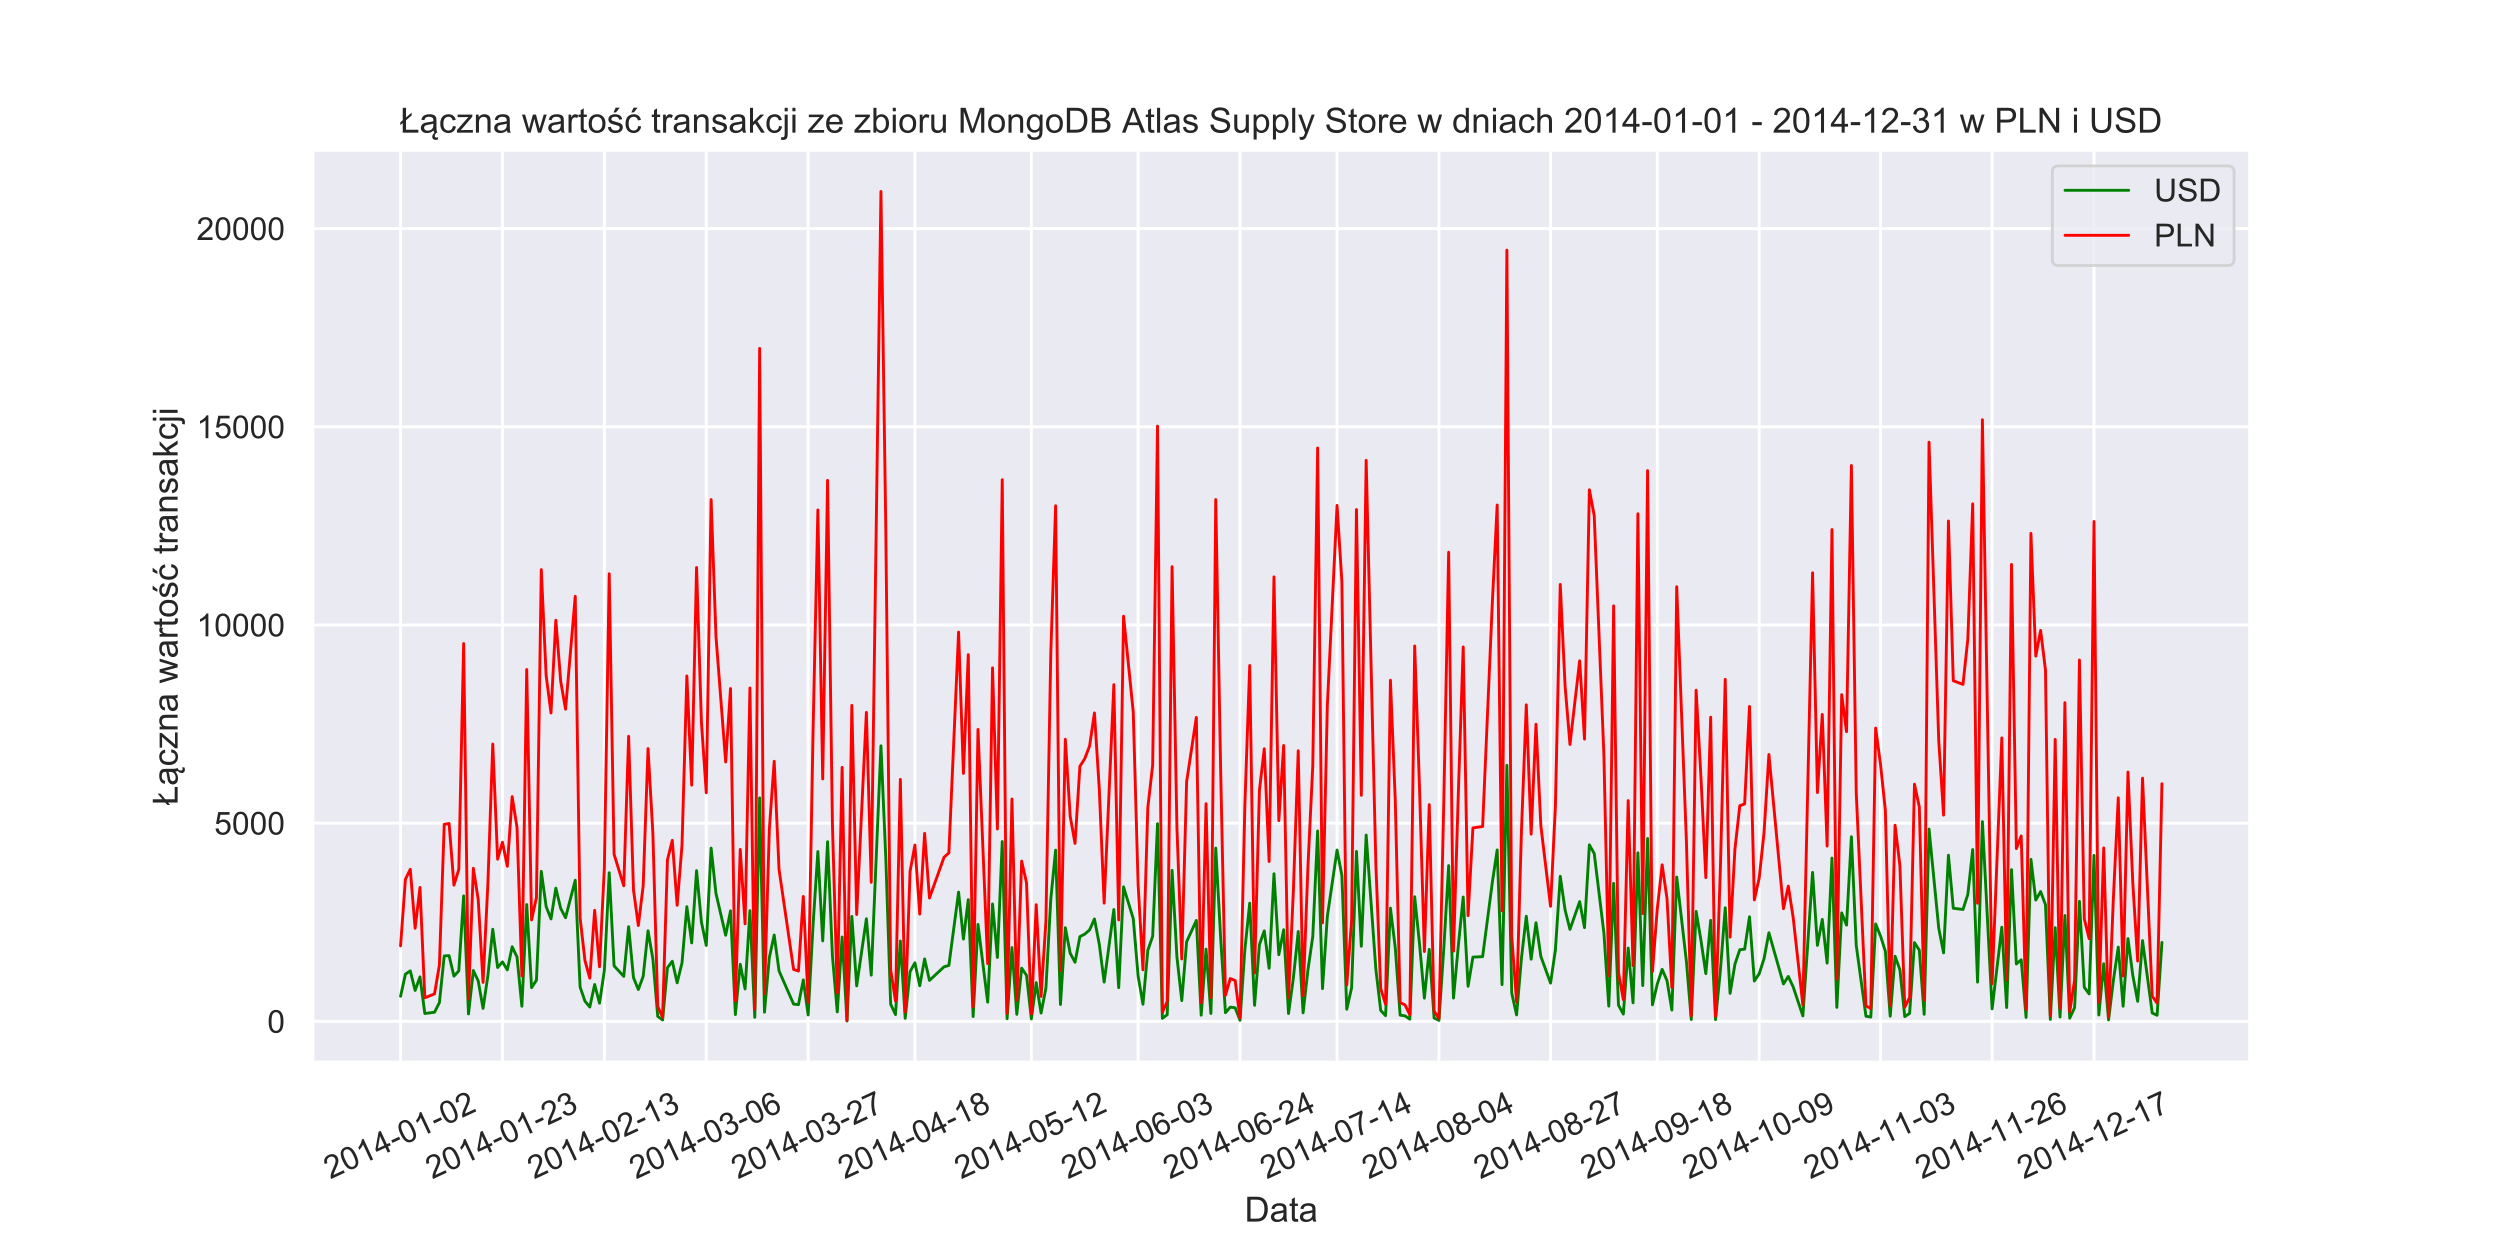 <?xml version="1.0" encoding="utf-8" standalone="no"?>
<!DOCTYPE svg PUBLIC "-//W3C//DTD SVG 1.1//EN"
  "http://www.w3.org/Graphics/SVG/1.1/DTD/svg11.dtd">
<!-- Created with matplotlib (https://matplotlib.org/) -->
<svg height="432pt" version="1.1" viewBox="0 0 864 432" width="864pt" xmlns="http://www.w3.org/2000/svg" xmlns:xlink="http://www.w3.org/1999/xlink">
 <defs>
  <style type="text/css">
*{stroke-linecap:butt;stroke-linejoin:round;}
  </style>
 </defs>
 <g id="figure_1">
  <g id="patch_1">
   <path d="M 0 432 
L 864 432 
L 864 0 
L 0 0 
z
" style="fill:#ffffff;"/>
  </g>
  <g id="axes_1">
   <g id="patch_2">
    <path d="M 108 367.2 
L 777.6 367.2 
L 777.6 51.84 
L 108 51.84 
z
" style="fill:#eaeaf2;"/>
   </g>
   <g id="matplotlib.axis_1">
    <g id="xtick_1">
     <g id="line2d_1">
      <path clip-path="url(#p980095c03e)" d="M 138.436 367.2 
L 138.436 51.84 
" style="fill:none;stroke:#ffffff;stroke-linecap:round;"/>
     </g>
     <g id="text_1">
      <!-- 2014-01-02 -->
      <defs>
       <path d="M 50.344 8.453 
L 50.344 0 
L 3.031 0 
Q 2.938 3.172 4.047 6.109 
Q 5.859 10.938 9.828 15.625 
Q 13.812 20.312 21.344 26.469 
Q 33.016 36.031 37.109 41.625 
Q 41.219 47.219 41.219 52.203 
Q 41.219 57.422 37.469 61 
Q 33.734 64.594 27.734 64.594 
Q 21.391 64.594 17.578 60.781 
Q 13.766 56.984 13.719 50.25 
L 4.688 51.172 
Q 5.609 61.281 11.656 66.578 
Q 17.719 71.875 27.938 71.875 
Q 38.234 71.875 44.234 66.156 
Q 50.25 60.453 50.25 52 
Q 50.25 47.703 48.484 43.547 
Q 46.734 39.406 42.656 34.812 
Q 38.578 30.219 29.109 22.219 
Q 21.188 15.578 18.938 13.203 
Q 16.703 10.844 15.234 8.453 
z
" id="ArialMT-50"/>
       <path d="M 4.156 35.297 
Q 4.156 48 6.766 55.734 
Q 9.375 63.484 14.516 67.672 
Q 19.672 71.875 27.484 71.875 
Q 33.25 71.875 37.594 69.547 
Q 41.938 67.234 44.766 62.859 
Q 47.609 58.5 49.219 52.219 
Q 50.828 45.953 50.828 35.297 
Q 50.828 22.703 48.234 14.969 
Q 45.656 7.234 40.5 3 
Q 35.359 -1.219 27.484 -1.219 
Q 17.141 -1.219 11.234 6.203 
Q 4.156 15.141 4.156 35.297 
z
M 13.188 35.297 
Q 13.188 17.672 17.312 11.828 
Q 21.438 6 27.484 6 
Q 33.547 6 37.672 11.859 
Q 41.797 17.719 41.797 35.297 
Q 41.797 52.984 37.672 58.781 
Q 33.547 64.594 27.391 64.594 
Q 21.344 64.594 17.719 59.469 
Q 13.188 52.938 13.188 35.297 
z
" id="ArialMT-48"/>
       <path d="M 37.25 0 
L 28.469 0 
L 28.469 56 
Q 25.297 52.984 20.141 49.953 
Q 14.984 46.922 10.891 45.406 
L 10.891 53.906 
Q 18.266 57.375 23.781 62.297 
Q 29.297 67.234 31.594 71.875 
L 37.25 71.875 
z
" id="ArialMT-49"/>
       <path d="M 32.328 0 
L 32.328 17.141 
L 1.266 17.141 
L 1.266 25.203 
L 33.938 71.578 
L 41.109 71.578 
L 41.109 25.203 
L 50.781 25.203 
L 50.781 17.141 
L 41.109 17.141 
L 41.109 0 
z
M 32.328 25.203 
L 32.328 57.469 
L 9.906 25.203 
z
" id="ArialMT-52"/>
       <path d="M 3.172 21.484 
L 3.172 30.328 
L 30.172 30.328 
L 30.172 21.484 
z
" id="ArialMT-45"/>
      </defs>
      <g style="fill:#262626;" transform="translate(114.143 407.613)rotate(-25)scale(0.11 -0.11)">
       <use xlink:href="#ArialMT-50"/>
       <use x="55.615" xlink:href="#ArialMT-48"/>
       <use x="111.23" xlink:href="#ArialMT-49"/>
       <use x="166.846" xlink:href="#ArialMT-52"/>
       <use x="222.461" xlink:href="#ArialMT-45"/>
       <use x="255.762" xlink:href="#ArialMT-48"/>
       <use x="311.377" xlink:href="#ArialMT-49"/>
       <use x="366.992" xlink:href="#ArialMT-45"/>
       <use x="400.293" xlink:href="#ArialMT-48"/>
       <use x="455.908" xlink:href="#ArialMT-50"/>
      </g>
     </g>
    </g>
    <g id="xtick_2">
     <g id="line2d_2">
      <path clip-path="url(#p980095c03e)" d="M 173.652 367.2 
L 173.652 51.84 
" style="fill:none;stroke:#ffffff;stroke-linecap:round;"/>
     </g>
     <g id="text_2">
      <!-- 2014-01-23 -->
      <defs>
       <path d="M 4.203 18.891 
L 12.984 20.062 
Q 14.5 12.594 18.141 9.297 
Q 21.781 6 27 6 
Q 33.203 6 37.469 10.297 
Q 41.75 14.594 41.75 20.953 
Q 41.75 27 37.797 30.922 
Q 33.844 34.859 27.734 34.859 
Q 25.25 34.859 21.531 33.891 
L 22.516 41.609 
Q 23.391 41.5 23.922 41.5 
Q 29.547 41.5 34.031 44.422 
Q 38.531 47.359 38.531 53.469 
Q 38.531 58.297 35.25 61.469 
Q 31.984 64.656 26.812 64.656 
Q 21.688 64.656 18.266 61.422 
Q 14.844 58.203 13.875 51.766 
L 5.078 53.328 
Q 6.688 62.156 12.391 67.016 
Q 18.109 71.875 26.609 71.875 
Q 32.469 71.875 37.391 69.359 
Q 42.328 66.844 44.938 62.5 
Q 47.562 58.156 47.562 53.266 
Q 47.562 48.641 45.062 44.828 
Q 42.578 41.016 37.703 38.766 
Q 44.047 37.312 47.562 32.688 
Q 51.078 28.078 51.078 21.141 
Q 51.078 11.766 44.234 5.25 
Q 37.406 -1.266 26.953 -1.266 
Q 17.531 -1.266 11.297 4.344 
Q 5.078 9.969 4.203 18.891 
z
" id="ArialMT-51"/>
      </defs>
      <g style="fill:#262626;" transform="translate(149.359 407.613)rotate(-25)scale(0.11 -0.11)">
       <use xlink:href="#ArialMT-50"/>
       <use x="55.615" xlink:href="#ArialMT-48"/>
       <use x="111.23" xlink:href="#ArialMT-49"/>
       <use x="166.846" xlink:href="#ArialMT-52"/>
       <use x="222.461" xlink:href="#ArialMT-45"/>
       <use x="255.762" xlink:href="#ArialMT-48"/>
       <use x="311.377" xlink:href="#ArialMT-49"/>
       <use x="366.992" xlink:href="#ArialMT-45"/>
       <use x="400.293" xlink:href="#ArialMT-50"/>
       <use x="455.908" xlink:href="#ArialMT-51"/>
      </g>
     </g>
    </g>
    <g id="xtick_3">
     <g id="line2d_3">
      <path clip-path="url(#p980095c03e)" d="M 208.868 367.2 
L 208.868 51.84 
" style="fill:none;stroke:#ffffff;stroke-linecap:round;"/>
     </g>
     <g id="text_3">
      <!-- 2014-02-13 -->
      <g style="fill:#262626;" transform="translate(184.574 407.613)rotate(-25)scale(0.11 -0.11)">
       <use xlink:href="#ArialMT-50"/>
       <use x="55.615" xlink:href="#ArialMT-48"/>
       <use x="111.23" xlink:href="#ArialMT-49"/>
       <use x="166.846" xlink:href="#ArialMT-52"/>
       <use x="222.461" xlink:href="#ArialMT-45"/>
       <use x="255.762" xlink:href="#ArialMT-48"/>
       <use x="311.377" xlink:href="#ArialMT-50"/>
       <use x="366.992" xlink:href="#ArialMT-45"/>
       <use x="400.293" xlink:href="#ArialMT-49"/>
       <use x="455.908" xlink:href="#ArialMT-51"/>
      </g>
     </g>
    </g>
    <g id="xtick_4">
     <g id="line2d_4">
      <path clip-path="url(#p980095c03e)" d="M 244.083 367.2 
L 244.083 51.84 
" style="fill:none;stroke:#ffffff;stroke-linecap:round;"/>
     </g>
     <g id="text_4">
      <!-- 2014-03-06 -->
      <defs>
       <path d="M 49.75 54.047 
L 41.016 53.375 
Q 39.844 58.547 37.703 60.891 
Q 34.125 64.656 28.906 64.656 
Q 24.703 64.656 21.531 62.312 
Q 17.391 59.281 14.984 53.469 
Q 12.594 47.656 12.5 36.922 
Q 15.672 41.75 20.266 44.094 
Q 24.859 46.438 29.891 46.438 
Q 38.672 46.438 44.844 39.969 
Q 51.031 33.5 51.031 23.25 
Q 51.031 16.5 48.125 10.719 
Q 45.219 4.938 40.141 1.859 
Q 35.062 -1.219 28.609 -1.219 
Q 17.625 -1.219 10.688 6.859 
Q 3.766 14.938 3.766 33.5 
Q 3.766 54.25 11.422 63.672 
Q 18.109 71.875 29.438 71.875 
Q 37.891 71.875 43.281 67.141 
Q 48.688 62.406 49.75 54.047 
z
M 13.875 23.188 
Q 13.875 18.656 15.797 14.5 
Q 17.719 10.359 21.188 8.172 
Q 24.656 6 28.469 6 
Q 34.031 6 38.031 10.484 
Q 42.047 14.984 42.047 22.703 
Q 42.047 30.125 38.078 34.391 
Q 34.125 38.672 28.125 38.672 
Q 22.172 38.672 18.016 34.391 
Q 13.875 30.125 13.875 23.188 
z
" id="ArialMT-54"/>
      </defs>
      <g style="fill:#262626;" transform="translate(219.79 407.613)rotate(-25)scale(0.11 -0.11)">
       <use xlink:href="#ArialMT-50"/>
       <use x="55.615" xlink:href="#ArialMT-48"/>
       <use x="111.23" xlink:href="#ArialMT-49"/>
       <use x="166.846" xlink:href="#ArialMT-52"/>
       <use x="222.461" xlink:href="#ArialMT-45"/>
       <use x="255.762" xlink:href="#ArialMT-48"/>
       <use x="311.377" xlink:href="#ArialMT-51"/>
       <use x="366.992" xlink:href="#ArialMT-45"/>
       <use x="400.293" xlink:href="#ArialMT-48"/>
       <use x="455.908" xlink:href="#ArialMT-54"/>
      </g>
     </g>
    </g>
    <g id="xtick_5">
     <g id="line2d_5">
      <path clip-path="url(#p980095c03e)" d="M 279.299 367.2 
L 279.299 51.84 
" style="fill:none;stroke:#ffffff;stroke-linecap:round;"/>
     </g>
     <g id="text_5">
      <!-- 2014-03-27 -->
      <defs>
       <path d="M 4.734 62.203 
L 4.734 70.656 
L 51.078 70.656 
L 51.078 63.812 
Q 44.234 56.547 37.516 44.484 
Q 30.812 32.422 27.156 19.672 
Q 24.516 10.688 23.781 0 
L 14.75 0 
Q 14.891 8.453 18.062 20.406 
Q 21.234 32.375 27.172 43.484 
Q 33.109 54.594 39.797 62.203 
z
" id="ArialMT-55"/>
      </defs>
      <g style="fill:#262626;" transform="translate(255.006 407.613)rotate(-25)scale(0.11 -0.11)">
       <use xlink:href="#ArialMT-50"/>
       <use x="55.615" xlink:href="#ArialMT-48"/>
       <use x="111.23" xlink:href="#ArialMT-49"/>
       <use x="166.846" xlink:href="#ArialMT-52"/>
       <use x="222.461" xlink:href="#ArialMT-45"/>
       <use x="255.762" xlink:href="#ArialMT-48"/>
       <use x="311.377" xlink:href="#ArialMT-51"/>
       <use x="366.992" xlink:href="#ArialMT-45"/>
       <use x="400.293" xlink:href="#ArialMT-50"/>
       <use x="455.908" xlink:href="#ArialMT-55"/>
      </g>
     </g>
    </g>
    <g id="xtick_6">
     <g id="line2d_6">
      <path clip-path="url(#p980095c03e)" d="M 316.191 367.2 
L 316.191 51.84 
" style="fill:none;stroke:#ffffff;stroke-linecap:round;"/>
     </g>
     <g id="text_6">
      <!-- 2014-04-18 -->
      <defs>
       <path d="M 17.672 38.812 
Q 12.203 40.828 9.562 44.531 
Q 6.938 48.25 6.938 53.422 
Q 6.938 61.234 12.547 66.547 
Q 18.172 71.875 27.484 71.875 
Q 36.859 71.875 42.578 66.422 
Q 48.297 60.984 48.297 53.172 
Q 48.297 48.188 45.672 44.5 
Q 43.062 40.828 37.75 38.812 
Q 44.344 36.672 47.781 31.875 
Q 51.219 27.094 51.219 20.453 
Q 51.219 11.281 44.719 5.031 
Q 38.234 -1.219 27.641 -1.219 
Q 17.047 -1.219 10.547 5.047 
Q 4.047 11.328 4.047 20.703 
Q 4.047 27.688 7.594 32.391 
Q 11.141 37.109 17.672 38.812 
z
M 15.922 53.719 
Q 15.922 48.641 19.188 45.406 
Q 22.469 42.188 27.688 42.188 
Q 32.766 42.188 36.016 45.375 
Q 39.266 48.578 39.266 53.219 
Q 39.266 58.062 35.906 61.359 
Q 32.562 64.656 27.594 64.656 
Q 22.562 64.656 19.234 61.422 
Q 15.922 58.203 15.922 53.719 
z
M 13.094 20.656 
Q 13.094 16.891 14.875 13.375 
Q 16.656 9.859 20.172 7.922 
Q 23.688 6 27.734 6 
Q 34.031 6 38.125 10.047 
Q 42.234 14.109 42.234 20.359 
Q 42.234 26.703 38.016 30.859 
Q 33.797 35.016 27.438 35.016 
Q 21.234 35.016 17.156 30.906 
Q 13.094 26.812 13.094 20.656 
z
" id="ArialMT-56"/>
      </defs>
      <g style="fill:#262626;" transform="translate(291.898 407.613)rotate(-25)scale(0.11 -0.11)">
       <use xlink:href="#ArialMT-50"/>
       <use x="55.615" xlink:href="#ArialMT-48"/>
       <use x="111.23" xlink:href="#ArialMT-49"/>
       <use x="166.846" xlink:href="#ArialMT-52"/>
       <use x="222.461" xlink:href="#ArialMT-45"/>
       <use x="255.762" xlink:href="#ArialMT-48"/>
       <use x="311.377" xlink:href="#ArialMT-52"/>
       <use x="366.992" xlink:href="#ArialMT-45"/>
       <use x="400.293" xlink:href="#ArialMT-49"/>
       <use x="455.908" xlink:href="#ArialMT-56"/>
      </g>
     </g>
    </g>
    <g id="xtick_7">
     <g id="line2d_7">
      <path clip-path="url(#p980095c03e)" d="M 356.438 367.2 
L 356.438 51.84 
" style="fill:none;stroke:#ffffff;stroke-linecap:round;"/>
     </g>
     <g id="text_7">
      <!-- 2014-05-12 -->
      <defs>
       <path d="M 4.156 18.75 
L 13.375 19.531 
Q 14.406 12.797 18.141 9.391 
Q 21.875 6 27.156 6 
Q 33.5 6 37.891 10.781 
Q 42.281 15.578 42.281 23.484 
Q 42.281 31 38.062 35.344 
Q 33.844 39.703 27 39.703 
Q 22.75 39.703 19.328 37.766 
Q 15.922 35.844 13.969 32.766 
L 5.719 33.844 
L 12.641 70.609 
L 48.25 70.609 
L 48.25 62.203 
L 19.672 62.203 
L 15.828 42.969 
Q 22.266 47.469 29.344 47.469 
Q 38.719 47.469 45.156 40.969 
Q 51.609 34.469 51.609 24.266 
Q 51.609 14.547 45.953 7.469 
Q 39.062 -1.219 27.156 -1.219 
Q 17.391 -1.219 11.203 4.25 
Q 5.031 9.719 4.156 18.75 
z
" id="ArialMT-53"/>
      </defs>
      <g style="fill:#262626;" transform="translate(332.145 407.613)rotate(-25)scale(0.11 -0.11)">
       <use xlink:href="#ArialMT-50"/>
       <use x="55.615" xlink:href="#ArialMT-48"/>
       <use x="111.23" xlink:href="#ArialMT-49"/>
       <use x="166.846" xlink:href="#ArialMT-52"/>
       <use x="222.461" xlink:href="#ArialMT-45"/>
       <use x="255.762" xlink:href="#ArialMT-48"/>
       <use x="311.377" xlink:href="#ArialMT-53"/>
       <use x="366.992" xlink:href="#ArialMT-45"/>
       <use x="400.293" xlink:href="#ArialMT-49"/>
       <use x="455.908" xlink:href="#ArialMT-50"/>
      </g>
     </g>
    </g>
    <g id="xtick_8">
     <g id="line2d_8">
      <path clip-path="url(#p980095c03e)" d="M 393.33 367.2 
L 393.33 51.84 
" style="fill:none;stroke:#ffffff;stroke-linecap:round;"/>
     </g>
     <g id="text_8">
      <!-- 2014-06-03 -->
      <g style="fill:#262626;" transform="translate(369.037 407.613)rotate(-25)scale(0.11 -0.11)">
       <use xlink:href="#ArialMT-50"/>
       <use x="55.615" xlink:href="#ArialMT-48"/>
       <use x="111.23" xlink:href="#ArialMT-49"/>
       <use x="166.846" xlink:href="#ArialMT-52"/>
       <use x="222.461" xlink:href="#ArialMT-45"/>
       <use x="255.762" xlink:href="#ArialMT-48"/>
       <use x="311.377" xlink:href="#ArialMT-54"/>
       <use x="366.992" xlink:href="#ArialMT-45"/>
       <use x="400.293" xlink:href="#ArialMT-48"/>
       <use x="455.908" xlink:href="#ArialMT-51"/>
      </g>
     </g>
    </g>
    <g id="xtick_9">
     <g id="line2d_9">
      <path clip-path="url(#p980095c03e)" d="M 428.546 367.2 
L 428.546 51.84 
" style="fill:none;stroke:#ffffff;stroke-linecap:round;"/>
     </g>
     <g id="text_9">
      <!-- 2014-06-24 -->
      <g style="fill:#262626;" transform="translate(404.253 407.613)rotate(-25)scale(0.11 -0.11)">
       <use xlink:href="#ArialMT-50"/>
       <use x="55.615" xlink:href="#ArialMT-48"/>
       <use x="111.23" xlink:href="#ArialMT-49"/>
       <use x="166.846" xlink:href="#ArialMT-52"/>
       <use x="222.461" xlink:href="#ArialMT-45"/>
       <use x="255.762" xlink:href="#ArialMT-48"/>
       <use x="311.377" xlink:href="#ArialMT-54"/>
       <use x="366.992" xlink:href="#ArialMT-45"/>
       <use x="400.293" xlink:href="#ArialMT-50"/>
       <use x="455.908" xlink:href="#ArialMT-52"/>
      </g>
     </g>
    </g>
    <g id="xtick_10">
     <g id="line2d_10">
      <path clip-path="url(#p980095c03e)" d="M 462.085 367.2 
L 462.085 51.84 
" style="fill:none;stroke:#ffffff;stroke-linecap:round;"/>
     </g>
     <g id="text_10">
      <!-- 2014-07-14 -->
      <g style="fill:#262626;" transform="translate(437.791 407.613)rotate(-25)scale(0.11 -0.11)">
       <use xlink:href="#ArialMT-50"/>
       <use x="55.615" xlink:href="#ArialMT-48"/>
       <use x="111.23" xlink:href="#ArialMT-49"/>
       <use x="166.846" xlink:href="#ArialMT-52"/>
       <use x="222.461" xlink:href="#ArialMT-45"/>
       <use x="255.762" xlink:href="#ArialMT-48"/>
       <use x="311.377" xlink:href="#ArialMT-55"/>
       <use x="366.992" xlink:href="#ArialMT-45"/>
       <use x="400.293" xlink:href="#ArialMT-49"/>
       <use x="455.908" xlink:href="#ArialMT-52"/>
      </g>
     </g>
    </g>
    <g id="xtick_11">
     <g id="line2d_11">
      <path clip-path="url(#p980095c03e)" d="M 497.3 367.2 
L 497.3 51.84 
" style="fill:none;stroke:#ffffff;stroke-linecap:round;"/>
     </g>
     <g id="text_11">
      <!-- 2014-08-04 -->
      <g style="fill:#262626;" transform="translate(473.007 407.613)rotate(-25)scale(0.11 -0.11)">
       <use xlink:href="#ArialMT-50"/>
       <use x="55.615" xlink:href="#ArialMT-48"/>
       <use x="111.23" xlink:href="#ArialMT-49"/>
       <use x="166.846" xlink:href="#ArialMT-52"/>
       <use x="222.461" xlink:href="#ArialMT-45"/>
       <use x="255.762" xlink:href="#ArialMT-48"/>
       <use x="311.377" xlink:href="#ArialMT-56"/>
       <use x="366.992" xlink:href="#ArialMT-45"/>
       <use x="400.293" xlink:href="#ArialMT-48"/>
       <use x="455.908" xlink:href="#ArialMT-52"/>
      </g>
     </g>
    </g>
    <g id="xtick_12">
     <g id="line2d_12">
      <path clip-path="url(#p980095c03e)" d="M 535.87 367.2 
L 535.87 51.84 
" style="fill:none;stroke:#ffffff;stroke-linecap:round;"/>
     </g>
     <g id="text_12">
      <!-- 2014-08-27 -->
      <g style="fill:#262626;" transform="translate(511.577 407.613)rotate(-25)scale(0.11 -0.11)">
       <use xlink:href="#ArialMT-50"/>
       <use x="55.615" xlink:href="#ArialMT-48"/>
       <use x="111.23" xlink:href="#ArialMT-49"/>
       <use x="166.846" xlink:href="#ArialMT-52"/>
       <use x="222.461" xlink:href="#ArialMT-45"/>
       <use x="255.762" xlink:href="#ArialMT-48"/>
       <use x="311.377" xlink:href="#ArialMT-56"/>
       <use x="366.992" xlink:href="#ArialMT-45"/>
       <use x="400.293" xlink:href="#ArialMT-50"/>
       <use x="455.908" xlink:href="#ArialMT-55"/>
      </g>
     </g>
    </g>
    <g id="xtick_13">
     <g id="line2d_13">
      <path clip-path="url(#p980095c03e)" d="M 572.762 367.2 
L 572.762 51.84 
" style="fill:none;stroke:#ffffff;stroke-linecap:round;"/>
     </g>
     <g id="text_13">
      <!-- 2014-09-18 -->
      <defs>
       <path d="M 5.469 16.547 
L 13.922 17.328 
Q 14.984 11.375 18.016 8.688 
Q 21.047 6 25.781 6 
Q 29.828 6 32.875 7.859 
Q 35.938 9.719 37.891 12.812 
Q 39.844 15.922 41.156 21.188 
Q 42.484 26.469 42.484 31.938 
Q 42.484 32.516 42.438 33.688 
Q 39.797 29.5 35.234 26.875 
Q 30.672 24.266 25.344 24.266 
Q 16.453 24.266 10.297 30.703 
Q 4.156 37.156 4.156 47.703 
Q 4.156 58.594 10.578 65.234 
Q 17 71.875 26.656 71.875 
Q 33.641 71.875 39.422 68.109 
Q 45.219 64.359 48.219 57.391 
Q 51.219 50.438 51.219 37.25 
Q 51.219 23.531 48.234 15.406 
Q 45.266 7.281 39.375 3.031 
Q 33.5 -1.219 25.594 -1.219 
Q 17.188 -1.219 11.859 3.438 
Q 6.547 8.109 5.469 16.547 
z
M 41.453 48.141 
Q 41.453 55.719 37.422 60.156 
Q 33.406 64.594 27.734 64.594 
Q 21.875 64.594 17.531 59.812 
Q 13.188 55.031 13.188 47.406 
Q 13.188 40.578 17.312 36.297 
Q 21.438 32.031 27.484 32.031 
Q 33.594 32.031 37.516 36.297 
Q 41.453 40.578 41.453 48.141 
z
" id="ArialMT-57"/>
      </defs>
      <g style="fill:#262626;" transform="translate(548.469 407.613)rotate(-25)scale(0.11 -0.11)">
       <use xlink:href="#ArialMT-50"/>
       <use x="55.615" xlink:href="#ArialMT-48"/>
       <use x="111.23" xlink:href="#ArialMT-49"/>
       <use x="166.846" xlink:href="#ArialMT-52"/>
       <use x="222.461" xlink:href="#ArialMT-45"/>
       <use x="255.762" xlink:href="#ArialMT-48"/>
       <use x="311.377" xlink:href="#ArialMT-57"/>
       <use x="366.992" xlink:href="#ArialMT-45"/>
       <use x="400.293" xlink:href="#ArialMT-49"/>
       <use x="455.908" xlink:href="#ArialMT-56"/>
      </g>
     </g>
    </g>
    <g id="xtick_14">
     <g id="line2d_14">
      <path clip-path="url(#p980095c03e)" d="M 607.978 367.2 
L 607.978 51.84 
" style="fill:none;stroke:#ffffff;stroke-linecap:round;"/>
     </g>
     <g id="text_14">
      <!-- 2014-10-09 -->
      <g style="fill:#262626;" transform="translate(583.685 407.613)rotate(-25)scale(0.11 -0.11)">
       <use xlink:href="#ArialMT-50"/>
       <use x="55.615" xlink:href="#ArialMT-48"/>
       <use x="111.23" xlink:href="#ArialMT-49"/>
       <use x="166.846" xlink:href="#ArialMT-52"/>
       <use x="222.461" xlink:href="#ArialMT-45"/>
       <use x="255.762" xlink:href="#ArialMT-49"/>
       <use x="311.377" xlink:href="#ArialMT-48"/>
       <use x="366.992" xlink:href="#ArialMT-45"/>
       <use x="400.293" xlink:href="#ArialMT-48"/>
       <use x="455.908" xlink:href="#ArialMT-57"/>
      </g>
     </g>
    </g>
    <g id="xtick_15">
     <g id="line2d_15">
      <path clip-path="url(#p980095c03e)" d="M 649.901 367.2 
L 649.901 51.84 
" style="fill:none;stroke:#ffffff;stroke-linecap:round;"/>
     </g>
     <g id="text_15">
      <!-- 2014-11-03 -->
      <g style="fill:#262626;" transform="translate(625.614 407.608)rotate(-25)scale(0.11 -0.11)">
       <use xlink:href="#ArialMT-50"/>
       <use x="55.615" xlink:href="#ArialMT-48"/>
       <use x="111.23" xlink:href="#ArialMT-49"/>
       <use x="166.846" xlink:href="#ArialMT-52"/>
       <use x="222.461" xlink:href="#ArialMT-45"/>
       <use x="255.762" xlink:href="#ArialMT-49"/>
       <use x="311.268" xlink:href="#ArialMT-49"/>
       <use x="366.883" xlink:href="#ArialMT-45"/>
       <use x="400.184" xlink:href="#ArialMT-48"/>
       <use x="455.799" xlink:href="#ArialMT-51"/>
      </g>
     </g>
    </g>
    <g id="xtick_16">
     <g id="line2d_16">
      <path clip-path="url(#p980095c03e)" d="M 688.471 367.2 
L 688.471 51.84 
" style="fill:none;stroke:#ffffff;stroke-linecap:round;"/>
     </g>
     <g id="text_16">
      <!-- 2014-11-26 -->
      <g style="fill:#262626;" transform="translate(664.183 407.608)rotate(-25)scale(0.11 -0.11)">
       <use xlink:href="#ArialMT-50"/>
       <use x="55.615" xlink:href="#ArialMT-48"/>
       <use x="111.23" xlink:href="#ArialMT-49"/>
       <use x="166.846" xlink:href="#ArialMT-52"/>
       <use x="222.461" xlink:href="#ArialMT-45"/>
       <use x="255.762" xlink:href="#ArialMT-49"/>
       <use x="311.268" xlink:href="#ArialMT-49"/>
       <use x="366.883" xlink:href="#ArialMT-45"/>
       <use x="400.184" xlink:href="#ArialMT-50"/>
       <use x="455.799" xlink:href="#ArialMT-54"/>
      </g>
     </g>
    </g>
    <g id="xtick_17">
     <g id="line2d_17">
      <path clip-path="url(#p980095c03e)" d="M 723.687 367.2 
L 723.687 51.84 
" style="fill:none;stroke:#ffffff;stroke-linecap:round;"/>
     </g>
     <g id="text_17">
      <!-- 2014-12-17 -->
      <g style="fill:#262626;" transform="translate(699.393 407.613)rotate(-25)scale(0.11 -0.11)">
       <use xlink:href="#ArialMT-50"/>
       <use x="55.615" xlink:href="#ArialMT-48"/>
       <use x="111.23" xlink:href="#ArialMT-49"/>
       <use x="166.846" xlink:href="#ArialMT-52"/>
       <use x="222.461" xlink:href="#ArialMT-45"/>
       <use x="255.762" xlink:href="#ArialMT-49"/>
       <use x="311.377" xlink:href="#ArialMT-50"/>
       <use x="366.992" xlink:href="#ArialMT-45"/>
       <use x="400.293" xlink:href="#ArialMT-49"/>
       <use x="455.908" xlink:href="#ArialMT-55"/>
      </g>
     </g>
    </g>
    <g id="text_18">
     <!-- Data -->
     <defs>
      <path d="M 7.719 0 
L 7.719 71.578 
L 32.375 71.578 
Q 40.719 71.578 45.125 70.562 
Q 51.266 69.141 55.609 65.438 
Q 61.281 60.641 64.078 53.188 
Q 66.891 45.75 66.891 36.188 
Q 66.891 28.031 64.984 21.734 
Q 63.094 15.438 60.109 11.297 
Q 57.125 7.172 53.578 4.797 
Q 50.047 2.438 45.047 1.219 
Q 40.047 0 33.547 0 
z
M 17.188 8.453 
L 32.469 8.453 
Q 39.547 8.453 43.578 9.766 
Q 47.609 11.078 50 13.484 
Q 53.375 16.844 55.25 22.531 
Q 57.125 28.219 57.125 36.328 
Q 57.125 47.562 53.438 53.594 
Q 49.75 59.625 44.484 61.672 
Q 40.672 63.141 32.234 63.141 
L 17.188 63.141 
z
" id="ArialMT-68"/>
      <path d="M 40.438 6.391 
Q 35.547 2.25 31.031 0.531 
Q 26.516 -1.172 21.344 -1.172 
Q 12.797 -1.172 8.203 3 
Q 3.609 7.172 3.609 13.672 
Q 3.609 17.484 5.344 20.625 
Q 7.078 23.781 9.891 25.688 
Q 12.703 27.594 16.219 28.562 
Q 18.797 29.25 24.031 29.891 
Q 34.672 31.156 39.703 32.906 
Q 39.75 34.719 39.75 35.203 
Q 39.75 40.578 37.25 42.781 
Q 33.891 45.75 27.25 45.75 
Q 21.047 45.75 18.094 43.578 
Q 15.141 41.406 13.719 35.891 
L 5.125 37.062 
Q 6.297 42.578 8.984 45.969 
Q 11.672 49.359 16.75 51.188 
Q 21.828 53.031 28.516 53.031 
Q 35.156 53.031 39.297 51.469 
Q 43.453 49.906 45.406 47.531 
Q 47.359 45.172 48.141 41.547 
Q 48.578 39.312 48.578 33.453 
L 48.578 21.734 
Q 48.578 9.469 49.141 6.219 
Q 49.703 2.984 51.375 0 
L 42.188 0 
Q 40.828 2.734 40.438 6.391 
z
M 39.703 26.031 
Q 34.906 24.078 25.344 22.703 
Q 19.922 21.922 17.672 20.938 
Q 15.438 19.969 14.203 18.094 
Q 12.984 16.219 12.984 13.922 
Q 12.984 10.406 15.641 8.062 
Q 18.312 5.719 23.438 5.719 
Q 28.516 5.719 32.469 7.938 
Q 36.422 10.156 38.281 14.016 
Q 39.703 17 39.703 22.797 
z
" id="ArialMT-97"/>
      <path d="M 25.781 7.859 
L 27.047 0.094 
Q 23.344 -0.688 20.406 -0.688 
Q 15.625 -0.688 12.984 0.828 
Q 10.359 2.344 9.281 4.812 
Q 8.203 7.281 8.203 15.188 
L 8.203 45.016 
L 1.766 45.016 
L 1.766 51.859 
L 8.203 51.859 
L 8.203 64.703 
L 16.938 69.969 
L 16.938 51.859 
L 25.781 51.859 
L 25.781 45.016 
L 16.938 45.016 
L 16.938 14.703 
Q 16.938 10.938 17.406 9.859 
Q 17.875 8.797 18.922 8.156 
Q 19.969 7.516 21.922 7.516 
Q 23.391 7.516 25.781 7.859 
z
" id="ArialMT-116"/>
     </defs>
     <g style="fill:#262626;" transform="translate(430.127 422.184)scale(0.12 -0.12)">
      <use xlink:href="#ArialMT-68"/>
      <use x="72.217" xlink:href="#ArialMT-97"/>
      <use x="127.832" xlink:href="#ArialMT-116"/>
      <use x="155.615" xlink:href="#ArialMT-97"/>
     </g>
    </g>
   </g>
   <g id="matplotlib.axis_2">
    <g id="ytick_1">
     <g id="line2d_18">
      <path clip-path="url(#p980095c03e)" d="M 108 352.973 
L 777.6 352.973 
" style="fill:none;stroke:#ffffff;stroke-linecap:round;"/>
     </g>
     <g id="text_19">
      <!-- 0 -->
      <g style="fill:#262626;" transform="translate(92.383 356.91)scale(0.11 -0.11)">
       <use xlink:href="#ArialMT-48"/>
      </g>
     </g>
    </g>
    <g id="ytick_2">
     <g id="line2d_19">
      <path clip-path="url(#p980095c03e)" d="M 108 284.482 
L 777.6 284.482 
" style="fill:none;stroke:#ffffff;stroke-linecap:round;"/>
     </g>
     <g id="text_20">
      <!-- 5000 -->
      <g style="fill:#262626;" transform="translate(74.032 288.419)scale(0.11 -0.11)">
       <use xlink:href="#ArialMT-53"/>
       <use x="55.615" xlink:href="#ArialMT-48"/>
       <use x="111.23" xlink:href="#ArialMT-48"/>
       <use x="166.846" xlink:href="#ArialMT-48"/>
      </g>
     </g>
    </g>
    <g id="ytick_3">
     <g id="line2d_20">
      <path clip-path="url(#p980095c03e)" d="M 108 215.99 
L 777.6 215.99 
" style="fill:none;stroke:#ffffff;stroke-linecap:round;"/>
     </g>
     <g id="text_21">
      <!-- 10000 -->
      <g style="fill:#262626;" transform="translate(67.915 219.927)scale(0.11 -0.11)">
       <use xlink:href="#ArialMT-49"/>
       <use x="55.615" xlink:href="#ArialMT-48"/>
       <use x="111.23" xlink:href="#ArialMT-48"/>
       <use x="166.846" xlink:href="#ArialMT-48"/>
       <use x="222.461" xlink:href="#ArialMT-48"/>
      </g>
     </g>
    </g>
    <g id="ytick_4">
     <g id="line2d_21">
      <path clip-path="url(#p980095c03e)" d="M 108 147.499 
L 777.6 147.499 
" style="fill:none;stroke:#ffffff;stroke-linecap:round;"/>
     </g>
     <g id="text_22">
      <!-- 15000 -->
      <g style="fill:#262626;" transform="translate(67.915 151.436)scale(0.11 -0.11)">
       <use xlink:href="#ArialMT-49"/>
       <use x="55.615" xlink:href="#ArialMT-53"/>
       <use x="111.23" xlink:href="#ArialMT-48"/>
       <use x="166.846" xlink:href="#ArialMT-48"/>
       <use x="222.461" xlink:href="#ArialMT-48"/>
      </g>
     </g>
    </g>
    <g id="ytick_5">
     <g id="line2d_22">
      <path clip-path="url(#p980095c03e)" d="M 108 79.007 
L 777.6 79.007 
" style="fill:none;stroke:#ffffff;stroke-linecap:round;"/>
     </g>
     <g id="text_23">
      <!-- 20000 -->
      <g style="fill:#262626;" transform="translate(67.915 82.944)scale(0.11 -0.11)">
       <use xlink:href="#ArialMT-50"/>
       <use x="55.615" xlink:href="#ArialMT-48"/>
       <use x="111.23" xlink:href="#ArialMT-48"/>
       <use x="166.846" xlink:href="#ArialMT-48"/>
       <use x="222.461" xlink:href="#ArialMT-48"/>
      </g>
     </g>
    </g>
    <g id="text_24">
     <!-- Łączna wartość transakcji -->
     <defs>
      <path d="M 7.078 27.594 
L 0 21.578 
L 0 29.734 
L 7.078 35.797 
L 7.078 71.578 
L 16.547 71.578 
L 16.547 43.844 
L 32.766 57.562 
L 32.766 49.422 
L 16.547 35.688 
L 16.547 8.453 
L 52.094 8.453 
L 52.094 0 
L 7.078 0 
z
" id="ArialMT-321"/>
      <path d="M 40.438 6.391 
Q 35.547 2.25 31.031 0.531 
Q 26.516 -1.172 21.344 -1.172 
Q 12.797 -1.172 8.203 3 
Q 3.609 7.172 3.609 13.672 
Q 3.609 17.484 5.344 20.625 
Q 7.078 23.781 9.891 25.688 
Q 12.703 27.594 16.219 28.562 
Q 18.797 29.25 24.031 29.891 
Q 34.672 31.156 39.703 32.906 
Q 39.75 34.719 39.75 35.203 
Q 39.75 40.578 37.25 42.781 
Q 33.891 45.75 27.25 45.75 
Q 21.047 45.75 18.094 43.578 
Q 15.141 41.406 13.719 35.891 
L 5.125 37.062 
Q 6.297 42.578 8.984 45.969 
Q 11.672 49.359 16.75 51.188 
Q 21.828 53.031 28.516 53.031 
Q 35.156 53.031 39.297 51.469 
Q 43.453 49.906 45.406 47.531 
Q 47.359 45.172 48.141 41.547 
Q 48.578 39.312 48.578 33.453 
L 48.578 21.734 
Q 48.578 9.469 49.141 6.219 
Q 49.703 2.984 51.375 0 
L 42.188 0 
Q 40.828 2.734 40.438 6.391 
z
M 39.703 26.031 
Q 34.906 24.078 25.344 22.703 
Q 19.922 21.922 17.672 20.938 
Q 15.438 19.969 14.203 18.094 
Q 12.984 16.219 12.984 13.922 
Q 12.984 10.406 15.641 8.062 
Q 18.312 5.719 23.438 5.719 
Q 28.516 5.719 32.469 7.938 
Q 36.422 10.156 38.281 14.016 
Q 39.703 17 39.703 22.797 
z
M 49.562 0 
Q 46.781 -1.703 45.234 -4.219 
Q 43.703 -6.734 43.703 -9.328 
Q 43.703 -11.375 44.828 -12.781 
Q 45.953 -14.203 48.484 -14.203 
Q 49.609 -14.203 50.781 -13.891 
Q 51.953 -13.578 52.938 -13.031 
L 52.938 -19.281 
Q 49.359 -21 46.297 -21 
Q 43.797 -21 41.938 -20.281 
Q 40.094 -19.578 38.844 -18.328 
Q 37.594 -17.094 36.984 -15.484 
Q 36.375 -13.875 36.375 -12.016 
Q 36.375 -8.891 38.125 -5.734 
Q 39.891 -2.594 43.109 0 
z
" id="ArialMT-261"/>
      <path d="M 40.438 19 
L 49.078 17.875 
Q 47.656 8.938 41.812 3.875 
Q 35.984 -1.172 27.484 -1.172 
Q 16.844 -1.172 10.375 5.781 
Q 3.906 12.75 3.906 25.734 
Q 3.906 34.125 6.688 40.422 
Q 9.469 46.734 15.156 49.875 
Q 20.844 53.031 27.547 53.031 
Q 35.984 53.031 41.359 48.75 
Q 46.734 44.484 48.25 36.625 
L 39.703 35.297 
Q 38.484 40.531 35.375 43.156 
Q 32.281 45.797 27.875 45.797 
Q 21.234 45.797 17.078 41.031 
Q 12.938 36.281 12.938 25.984 
Q 12.938 15.531 16.938 10.797 
Q 20.953 6.062 27.391 6.062 
Q 32.562 6.062 36.031 9.234 
Q 39.5 12.406 40.438 19 
z
" id="ArialMT-99"/>
      <path d="M 1.953 0 
L 1.953 7.125 
L 34.969 45.016 
Q 29.344 44.734 25.047 44.734 
L 3.906 44.734 
L 3.906 51.859 
L 46.297 51.859 
L 46.297 46.047 
L 18.219 13.141 
L 12.797 7.125 
Q 18.703 7.562 23.875 7.562 
L 47.859 7.562 
L 47.859 0 
z
" id="ArialMT-122"/>
      <path d="M 6.594 0 
L 6.594 51.859 
L 14.5 51.859 
L 14.5 44.484 
Q 20.219 53.031 31 53.031 
Q 35.688 53.031 39.625 51.344 
Q 43.562 49.656 45.516 46.922 
Q 47.469 44.188 48.25 40.438 
Q 48.734 37.984 48.734 31.891 
L 48.734 0 
L 39.938 0 
L 39.938 31.547 
Q 39.938 36.922 38.906 39.578 
Q 37.891 42.234 35.281 43.812 
Q 32.672 45.406 29.156 45.406 
Q 23.531 45.406 19.453 41.844 
Q 15.375 38.281 15.375 28.328 
L 15.375 0 
z
" id="ArialMT-110"/>
      <path id="ArialMT-32"/>
      <path d="M 16.156 0 
L 0.297 51.859 
L 9.375 51.859 
L 17.625 21.922 
L 20.703 10.797 
Q 20.906 11.625 23.391 21.484 
L 31.641 51.859 
L 40.672 51.859 
L 48.438 21.781 
L 51.031 11.859 
L 54 21.875 
L 62.891 51.859 
L 71.438 51.859 
L 55.219 0 
L 46.094 0 
L 37.844 31.062 
L 35.844 39.891 
L 25.344 0 
z
" id="ArialMT-119"/>
      <path d="M 6.5 0 
L 6.5 51.859 
L 14.406 51.859 
L 14.406 44 
Q 17.438 49.516 20 51.266 
Q 22.562 53.031 25.641 53.031 
Q 30.078 53.031 34.672 50.203 
L 31.641 42.047 
Q 28.422 43.953 25.203 43.953 
Q 22.312 43.953 20.016 42.219 
Q 17.719 40.484 16.75 37.406 
Q 15.281 32.719 15.281 27.156 
L 15.281 0 
z
" id="ArialMT-114"/>
      <path d="M 3.328 25.922 
Q 3.328 40.328 11.328 47.266 
Q 18.016 53.031 27.641 53.031 
Q 38.328 53.031 45.109 46.016 
Q 51.906 39.016 51.906 26.656 
Q 51.906 16.656 48.906 10.906 
Q 45.906 5.172 40.156 2 
Q 34.422 -1.172 27.641 -1.172 
Q 16.75 -1.172 10.031 5.812 
Q 3.328 12.797 3.328 25.922 
z
M 12.359 25.922 
Q 12.359 15.969 16.703 11.016 
Q 21.047 6.062 27.641 6.062 
Q 34.188 6.062 38.531 11.031 
Q 42.875 16.016 42.875 26.219 
Q 42.875 35.844 38.5 40.797 
Q 34.125 45.75 27.641 45.75 
Q 21.047 45.75 16.703 40.812 
Q 12.359 35.891 12.359 25.922 
z
" id="ArialMT-111"/>
      <path d="M 3.078 15.484 
L 11.766 16.844 
Q 12.5 11.625 15.844 8.844 
Q 19.188 6.062 25.203 6.062 
Q 31.25 6.062 34.172 8.516 
Q 37.109 10.984 37.109 14.312 
Q 37.109 17.281 34.516 19 
Q 32.719 20.172 25.531 21.969 
Q 15.875 24.422 12.141 26.203 
Q 8.406 27.984 6.469 31.125 
Q 4.547 34.281 4.547 38.094 
Q 4.547 41.547 6.125 44.5 
Q 7.719 47.469 10.453 49.422 
Q 12.5 50.922 16.031 51.969 
Q 19.578 53.031 23.641 53.031 
Q 29.734 53.031 34.344 51.266 
Q 38.969 49.516 41.156 46.5 
Q 43.359 43.5 44.188 38.484 
L 35.594 37.312 
Q 35.016 41.312 32.203 43.547 
Q 29.391 45.797 24.266 45.797 
Q 18.219 45.797 15.625 43.797 
Q 13.031 41.797 13.031 39.109 
Q 13.031 37.406 14.109 36.031 
Q 15.188 34.625 17.484 33.688 
Q 18.797 33.203 25.25 31.453 
Q 34.578 28.953 38.25 27.359 
Q 41.938 25.781 44.031 22.75 
Q 46.141 19.734 46.141 15.234 
Q 46.141 10.844 43.578 6.953 
Q 41.016 3.078 36.172 0.953 
Q 31.344 -1.172 25.25 -1.172 
Q 15.141 -1.172 9.844 3.031 
Q 4.547 7.234 3.078 15.484 
z
M 19.234 58.297 
L 25.734 71.969 
L 37.25 71.969 
L 26.516 58.297 
z
" id="ArialMT-347"/>
      <path d="M 40.438 19 
L 49.078 17.875 
Q 47.656 8.938 41.812 3.875 
Q 35.984 -1.172 27.484 -1.172 
Q 16.844 -1.172 10.375 5.781 
Q 3.906 12.75 3.906 25.734 
Q 3.906 34.125 6.688 40.422 
Q 9.469 46.734 15.156 49.875 
Q 20.844 53.031 27.547 53.031 
Q 35.984 53.031 41.359 48.75 
Q 46.734 44.484 48.25 36.625 
L 39.703 35.297 
Q 38.484 40.531 35.375 43.156 
Q 32.281 45.797 27.875 45.797 
Q 21.234 45.797 17.078 41.031 
Q 12.938 36.281 12.938 25.984 
Q 12.938 15.531 16.938 10.797 
Q 20.953 6.062 27.391 6.062 
Q 32.562 6.062 36.031 9.234 
Q 39.5 12.406 40.438 19 
z
M 20.703 58.297 
L 27.203 71.969 
L 38.719 71.969 
L 27.984 58.297 
z
" id="ArialMT-263"/>
      <path d="M 3.078 15.484 
L 11.766 16.844 
Q 12.5 11.625 15.844 8.844 
Q 19.188 6.062 25.203 6.062 
Q 31.25 6.062 34.172 8.516 
Q 37.109 10.984 37.109 14.312 
Q 37.109 17.281 34.516 19 
Q 32.719 20.172 25.531 21.969 
Q 15.875 24.422 12.141 26.203 
Q 8.406 27.984 6.469 31.125 
Q 4.547 34.281 4.547 38.094 
Q 4.547 41.547 6.125 44.5 
Q 7.719 47.469 10.453 49.422 
Q 12.5 50.922 16.031 51.969 
Q 19.578 53.031 23.641 53.031 
Q 29.734 53.031 34.344 51.266 
Q 38.969 49.516 41.156 46.5 
Q 43.359 43.5 44.188 38.484 
L 35.594 37.312 
Q 35.016 41.312 32.203 43.547 
Q 29.391 45.797 24.266 45.797 
Q 18.219 45.797 15.625 43.797 
Q 13.031 41.797 13.031 39.109 
Q 13.031 37.406 14.109 36.031 
Q 15.188 34.625 17.484 33.688 
Q 18.797 33.203 25.25 31.453 
Q 34.578 28.953 38.25 27.359 
Q 41.938 25.781 44.031 22.75 
Q 46.141 19.734 46.141 15.234 
Q 46.141 10.844 43.578 6.953 
Q 41.016 3.078 36.172 0.953 
Q 31.344 -1.172 25.25 -1.172 
Q 15.141 -1.172 9.844 3.031 
Q 4.547 7.234 3.078 15.484 
z
" id="ArialMT-115"/>
      <path d="M 6.641 0 
L 6.641 71.578 
L 15.438 71.578 
L 15.438 30.766 
L 36.234 51.859 
L 47.609 51.859 
L 27.781 32.625 
L 49.609 0 
L 38.766 0 
L 21.625 26.516 
L 15.438 20.562 
L 15.438 0 
z
" id="ArialMT-107"/>
      <path d="M 6.547 61.375 
L 6.547 71.578 
L 15.328 71.578 
L 15.328 61.375 
z
M -4.594 -20.125 
L -2.938 -12.641 
Q -0.297 -13.328 1.219 -13.328 
Q 3.906 -13.328 5.219 -11.547 
Q 6.547 -9.766 6.547 -2.641 
L 6.547 51.859 
L 15.328 51.859 
L 15.328 -2.828 
Q 15.328 -12.406 12.844 -16.156 
Q 9.672 -21.047 2.297 -21.047 
Q -1.266 -21.047 -4.594 -20.125 
z
" id="ArialMT-106"/>
      <path d="M 6.641 61.469 
L 6.641 71.578 
L 15.438 71.578 
L 15.438 61.469 
z
M 6.641 0 
L 6.641 51.859 
L 15.438 51.859 
L 15.438 0 
z
" id="ArialMT-105"/>
     </defs>
     <g style="fill:#262626;" transform="translate(61.389 278.212)rotate(-90)scale(0.12 -0.12)">
      <use xlink:href="#ArialMT-321"/>
      <use x="55.615" xlink:href="#ArialMT-261"/>
      <use x="111.23" xlink:href="#ArialMT-99"/>
      <use x="161.23" xlink:href="#ArialMT-122"/>
      <use x="211.23" xlink:href="#ArialMT-110"/>
      <use x="266.846" xlink:href="#ArialMT-97"/>
      <use x="322.461" xlink:href="#ArialMT-32"/>
      <use x="350.244" xlink:href="#ArialMT-119"/>
      <use x="422.461" xlink:href="#ArialMT-97"/>
      <use x="478.076" xlink:href="#ArialMT-114"/>
      <use x="511.377" xlink:href="#ArialMT-116"/>
      <use x="539.16" xlink:href="#ArialMT-111"/>
      <use x="594.775" xlink:href="#ArialMT-347"/>
      <use x="644.775" xlink:href="#ArialMT-263"/>
      <use x="694.775" xlink:href="#ArialMT-32"/>
      <use x="722.559" xlink:href="#ArialMT-116"/>
      <use x="750.342" xlink:href="#ArialMT-114"/>
      <use x="783.643" xlink:href="#ArialMT-97"/>
      <use x="839.258" xlink:href="#ArialMT-110"/>
      <use x="894.873" xlink:href="#ArialMT-115"/>
      <use x="944.873" xlink:href="#ArialMT-97"/>
      <use x="1000.488" xlink:href="#ArialMT-107"/>
      <use x="1050.488" xlink:href="#ArialMT-99"/>
      <use x="1100.488" xlink:href="#ArialMT-106"/>
      <use x="1122.705" xlink:href="#ArialMT-105"/>
     </g>
    </g>
   </g>
   <g id="line2d_23">
    <path clip-path="url(#p980095c03e)" d="M 138.436 344.314 
L 140.113 336.677 
L 141.79 335.532 
L 143.467 342.297 
L 145.144 337.613 
L 146.821 350.272 
L 150.175 349.822 
L 151.852 346.518 
L 153.529 330.37 
L 155.206 330.272 
L 156.883 337.35 
L 158.56 335.536 
L 160.237 309.628 
L 161.913 350.414 
L 163.59 335.413 
L 165.267 338.999 
L 166.944 348.505 
L 168.621 337.113 
L 170.298 321.159 
L 171.975 334.366 
L 173.652 332.423 
L 175.329 335.183 
L 177.006 327.192 
L 178.683 330.742 
L 180.36 347.758 
L 182.037 312.607 
L 183.714 341.335 
L 185.391 338.777 
L 187.067 301.143 
L 188.744 313.288 
L 190.421 317.594 
L 192.098 306.952 
L 193.775 313.95 
L 195.452 317.159 
L 198.806 304.207 
L 200.483 341.115 
L 202.16 346 
L 203.837 348.023 
L 205.514 340.236 
L 207.191 346.709 
L 208.868 335.357 
L 210.545 301.619 
L 212.221 333.798 
L 215.575 337.425 
L 217.252 320.269 
L 218.929 337.881 
L 220.606 341.982 
L 222.283 337.428 
L 223.96 321.679 
L 225.637 331.442 
L 227.314 351.256 
L 228.991 352.504 
L 230.668 334.445 
L 232.345 332.21 
L 234.022 339.658 
L 235.699 332.77 
L 237.376 313.345 
L 239.052 325.873 
L 240.729 300.905 
L 242.406 318.594 
L 244.083 326.746 
L 245.76 293.11 
L 247.437 308.791 
L 250.791 323.216 
L 252.468 314.787 
L 254.145 350.63 
L 255.822 333.25 
L 257.499 341.787 
L 259.176 314.725 
L 260.853 351.579 
L 262.53 275.757 
L 264.206 349.81 
L 265.883 330.93 
L 267.56 323.139 
L 269.237 335.549 
L 274.268 347.02 
L 275.945 347.2 
L 277.622 338.645 
L 279.299 350.783 
L 280.976 319.992 
L 282.653 294.298 
L 284.33 325.161 
L 286.007 290.905 
L 287.684 330.32 
L 289.36 349.72 
L 291.037 323.831 
L 292.714 352.865 
L 294.391 316.724 
L 296.068 340.714 
L 299.422 317.524 
L 301.099 337.02 
L 304.453 257.755 
L 306.13 296.457 
L 307.807 347.035 
L 309.484 350.642 
L 311.161 325.215 
L 312.838 351.918 
L 314.514 335.781 
L 316.191 332.746 
L 317.868 340.668 
L 319.545 331.405 
L 321.222 338.825 
L 326.253 334.148 
L 327.93 333.649 
L 331.284 308.314 
L 332.961 324.528 
L 334.638 310.905 
L 336.315 351.313 
L 337.992 319.481 
L 341.345 346.351 
L 343.022 312.414 
L 344.699 330.903 
L 346.376 290.833 
L 348.053 352.079 
L 349.73 327.466 
L 351.407 350.549 
L 353.084 334.589 
L 354.761 337.072 
L 356.438 352.132 
L 358.115 339.592 
L 359.792 350.12 
L 361.469 341.491 
L 363.146 310.816 
L 364.823 293.816 
L 366.499 347.153 
L 368.176 320.614 
L 369.853 329.443 
L 371.53 332.559 
L 373.207 323.717 
L 374.884 322.837 
L 376.561 321.378 
L 378.238 317.591 
L 379.915 326.34 
L 381.592 339.413 
L 384.946 314.341 
L 386.623 341.334 
L 388.3 306.492 
L 391.653 317.49 
L 393.33 337.304 
L 395.007 347.058 
L 396.684 328.455 
L 398.361 323.58 
L 400.038 284.676 
L 401.715 351.941 
L 403.392 350.688 
L 405.069 300.805 
L 406.746 330.747 
L 408.423 345.813 
L 410.1 325.465 
L 413.454 318.102 
L 415.131 350.846 
L 416.808 328.003 
L 418.484 350.256 
L 420.161 293.102 
L 421.838 323.809 
L 423.515 349.987 
L 425.192 348.067 
L 426.869 348.288 
L 428.546 352.605 
L 430.223 328.198 
L 431.9 312.144 
L 433.577 347.433 
L 435.254 326.474 
L 436.931 321.703 
L 438.608 334.637 
L 440.285 301.976 
L 441.962 329.941 
L 443.638 321.319 
L 445.315 350.275 
L 446.992 337.962 
L 448.669 321.929 
L 450.346 350.028 
L 452.023 335.231 
L 453.7 323.602 
L 455.377 287.19 
L 457.054 341.679 
L 458.731 316.675 
L 462.085 293.778 
L 463.762 302.57 
L 465.439 348.797 
L 467.116 341.402 
L 468.792 294.252 
L 470.469 327.039 
L 472.146 288.601 
L 475.5 334.999 
L 477.177 349.217 
L 478.854 351.018 
L 480.531 313.837 
L 482.208 327.624 
L 483.885 350.824 
L 485.562 351.084 
L 487.239 352.214 
L 488.916 309.906 
L 490.593 326.287 
L 492.27 344.962 
L 493.947 328.108 
L 495.623 351.815 
L 497.3 352.627 
L 498.977 327.73 
L 500.654 299.154 
L 502.331 344.918 
L 504.008 326.722 
L 505.685 310.015 
L 507.362 340.845 
L 509.039 330.781 
L 512.393 330.617 
L 515.747 304.961 
L 517.424 293.73 
L 519.101 340.299 
L 520.777 264.484 
L 522.454 343.198 
L 524.131 350.757 
L 525.808 331.161 
L 527.485 316.656 
L 529.162 331.498 
L 530.839 318.886 
L 532.516 330.525 
L 535.87 339.775 
L 537.547 328.288 
L 539.224 302.844 
L 540.901 314.527 
L 542.578 321.203 
L 545.931 311.606 
L 547.608 320.589 
L 549.285 291.985 
L 550.962 294.951 
L 554.316 322.498 
L 555.993 347.722 
L 557.67 305.299 
L 559.347 347.382 
L 561.024 350.478 
L 562.701 327.648 
L 564.378 346.575 
L 566.055 294.736 
L 567.732 340.618 
L 569.409 289.784 
L 571.086 347.257 
L 572.762 340.059 
L 574.439 335.014 
L 576.116 338.89 
L 577.793 349.082 
L 579.47 303.109 
L 582.824 332.297 
L 584.501 352.338 
L 586.178 314.984 
L 587.855 324.997 
L 589.532 336.484 
L 591.209 318.077 
L 592.886 352.386 
L 594.563 335.435 
L 596.24 313.736 
L 597.916 343.311 
L 599.593 333.222 
L 601.27 328.234 
L 602.947 328.03 
L 604.624 316.842 
L 606.301 339.036 
L 607.978 336.53 
L 609.655 331.311 
L 611.332 322.357 
L 616.363 340.048 
L 618.04 337.458 
L 619.717 341.054 
L 623.07 351.099 
L 626.424 301.509 
L 628.101 326.728 
L 629.778 317.757 
L 631.455 332.867 
L 633.132 296.547 
L 634.809 348.143 
L 636.486 315.492 
L 638.163 319.739 
L 639.84 289.192 
L 641.517 326.741 
L 644.871 351.2 
L 646.548 351.503 
L 648.224 319.324 
L 649.901 323.47 
L 651.578 328.759 
L 653.255 351.201 
L 654.932 330.473 
L 656.609 335.129 
L 658.286 351.345 
L 659.963 350.229 
L 661.64 325.767 
L 663.317 328.37 
L 664.994 350.538 
L 666.671 286.522 
L 670.025 320.746 
L 671.702 329.308 
L 673.379 295.565 
L 675.055 313.891 
L 678.409 314.314 
L 680.086 309.111 
L 681.763 293.597 
L 683.44 339.421 
L 685.117 283.943 
L 688.471 348.667 
L 691.825 320.448 
L 693.502 348.206 
L 695.179 300.545 
L 696.856 333.15 
L 698.533 331.7 
L 700.209 351.612 
L 701.886 296.986 
L 703.563 311.064 
L 705.24 308.119 
L 706.917 312.668 
L 708.594 352.319 
L 710.271 320.621 
L 711.948 351.484 
L 713.625 316.406 
L 715.302 351.874 
L 716.979 348.224 
L 718.656 311.518 
L 720.333 341.223 
L 722.01 343.493 
L 723.687 295.617 
L 725.363 350.786 
L 727.04 333.079 
L 728.717 352.478 
L 730.394 338.755 
L 732.071 327.324 
L 733.748 347.759 
L 735.425 324.375 
L 737.102 337.128 
L 738.779 346.056 
L 740.456 325.079 
L 743.81 350.096 
L 745.487 350.878 
L 747.164 325.713 
L 747.164 325.713 
" style="fill:none;stroke:#008000;stroke-linecap:round;"/>
   </g>
   <g id="line2d_24">
    <path clip-path="url(#p980095c03e)" d="M 138.436 326.892 
L 140.113 303.888 
L 141.79 300.44 
L 143.467 320.817 
L 145.144 306.709 
L 146.821 344.838 
L 150.175 343.483 
L 151.852 333.528 
L 153.529 284.891 
L 155.206 284.596 
L 156.883 305.914 
L 158.56 300.452 
L 160.237 222.416 
L 161.913 345.266 
L 163.59 300.082 
L 165.267 310.881 
L 166.944 339.515 
L 168.621 305.202 
L 170.298 257.149 
L 171.975 296.929 
L 173.652 291.075 
L 175.329 299.389 
L 177.006 275.321 
L 178.683 286.014 
L 180.36 337.266 
L 182.037 231.391 
L 183.714 317.919 
L 185.391 310.213 
L 187.067 196.859 
L 188.744 233.44 
L 190.421 246.41 
L 192.098 214.358 
L 193.775 235.435 
L 195.452 245.102 
L 198.806 206.088 
L 200.483 317.255 
L 202.16 331.97 
L 203.837 338.061 
L 205.514 314.609 
L 207.191 334.105 
L 208.868 299.912 
L 210.545 198.294 
L 212.221 295.217 
L 215.575 306.141 
L 217.252 254.468 
L 218.929 307.516 
L 220.606 319.868 
L 222.283 306.152 
L 223.96 258.714 
L 225.637 288.12 
L 227.314 347.802 
L 228.991 351.561 
L 230.668 297.165 
L 232.345 290.433 
L 234.022 312.868 
L 235.699 292.12 
L 237.376 233.611 
L 239.052 271.348 
L 240.729 196.142 
L 242.406 249.423 
L 244.083 273.978 
L 245.76 172.665 
L 247.437 219.896 
L 250.791 263.344 
L 252.468 237.956 
L 254.145 345.915 
L 255.822 293.566 
L 257.499 319.279 
L 259.176 237.77 
L 260.853 348.775 
L 262.53 120.398 
L 264.206 343.446 
L 265.883 286.58 
L 267.56 263.113 
L 269.237 300.492 
L 274.268 335.041 
L 275.945 335.585 
L 277.622 309.817 
L 279.299 346.376 
L 280.976 253.633 
L 282.653 176.242 
L 284.33 269.201 
L 286.007 166.022 
L 287.684 284.74 
L 289.36 343.176 
L 291.037 265.198 
L 292.714 352.648 
L 294.391 243.79 
L 296.068 316.049 
L 299.422 246.2 
L 301.099 304.922 
L 304.453 66.175 
L 306.13 182.746 
L 307.807 335.088 
L 309.484 345.953 
L 311.161 269.366 
L 312.838 349.794 
L 314.514 301.19 
L 316.191 292.047 
L 317.868 315.908 
L 319.545 288.009 
L 321.222 310.358 
L 326.253 296.27 
L 327.93 294.768 
L 331.284 218.46 
L 332.961 267.295 
L 334.638 226.262 
L 336.315 347.972 
L 337.992 252.093 
L 341.345 333.027 
L 343.022 230.808 
L 344.699 286.497 
L 346.376 165.805 
L 348.053 350.279 
L 349.73 276.144 
L 351.407 345.67 
L 353.084 297.599 
L 354.761 305.078 
L 356.438 350.44 
L 358.115 312.668 
L 359.792 344.378 
L 361.469 318.388 
L 363.146 225.995 
L 364.823 174.791 
L 366.499 335.443 
L 368.176 255.506 
L 369.853 282.099 
L 371.53 291.486 
L 373.207 264.854 
L 374.884 262.203 
L 376.561 257.808 
L 378.238 246.401 
L 379.915 272.753 
L 381.592 312.13 
L 384.946 236.612 
L 386.623 317.915 
L 388.3 212.971 
L 391.653 246.098 
L 393.33 305.778 
L 395.007 335.157 
L 396.684 279.124 
L 398.361 264.439 
L 400.038 147.26 
L 401.715 349.865 
L 403.392 346.091 
L 405.069 195.842 
L 406.746 286.028 
L 408.423 331.406 
L 410.1 270.117 
L 413.454 247.942 
L 415.131 346.567 
L 416.808 277.761 
L 418.484 344.79 
L 420.161 172.642 
L 421.838 265.129 
L 423.515 343.978 
L 425.192 338.195 
L 426.869 338.862 
L 428.546 351.862 
L 430.223 278.349 
L 431.9 229.997 
L 433.577 336.287 
L 435.254 273.156 
L 436.931 258.786 
L 438.608 297.743 
L 440.285 199.37 
L 441.962 283.599 
L 443.638 257.629 
L 445.315 344.845 
L 446.992 307.76 
L 448.669 259.466 
L 450.346 344.103 
L 452.023 299.533 
L 453.7 264.508 
L 455.377 154.835 
L 457.054 318.954 
L 458.731 243.644 
L 462.085 174.676 
L 463.762 201.159 
L 465.439 340.395 
L 467.116 318.12 
L 468.792 176.104 
L 470.469 274.859 
L 472.146 159.085 
L 475.5 298.834 
L 477.177 341.659 
L 478.854 347.083 
L 480.531 235.094 
L 482.208 276.62 
L 483.885 346.498 
L 485.562 347.282 
L 487.239 350.685 
L 488.916 223.253 
L 490.593 272.595 
L 492.27 328.842 
L 493.947 278.078 
L 495.623 349.486 
L 497.3 351.93 
L 498.977 276.939 
L 500.654 190.869 
L 502.331 328.71 
L 504.008 273.905 
L 505.685 223.584 
L 507.362 316.444 
L 509.039 286.13 
L 512.393 285.635 
L 515.747 208.361 
L 517.424 174.533 
L 519.101 314.797 
L 520.777 86.445 
L 522.454 323.53 
L 524.131 346.299 
L 525.808 287.275 
L 527.485 243.586 
L 529.162 288.29 
L 530.839 250.302 
L 532.516 285.359 
L 535.87 313.218 
L 537.547 278.62 
L 539.224 201.982 
L 540.901 237.174 
L 542.578 257.281 
L 545.931 228.375 
L 547.608 255.431 
L 549.285 169.275 
L 550.962 178.21 
L 554.316 261.183 
L 555.993 337.156 
L 557.67 209.379 
L 559.347 336.132 
L 561.024 345.457 
L 562.701 276.692 
L 564.378 333.702 
L 566.055 177.563 
L 567.732 315.757 
L 569.409 162.648 
L 571.086 335.755 
L 572.762 314.076 
L 574.439 298.879 
L 576.116 310.554 
L 577.793 341.253 
L 579.47 202.782 
L 582.824 290.695 
L 584.501 351.059 
L 586.178 238.55 
L 587.855 268.708 
L 589.532 303.307 
L 591.209 247.864 
L 592.886 351.204 
L 594.563 300.147 
L 596.24 234.791 
L 597.916 323.871 
L 599.593 293.482 
L 601.27 278.457 
L 602.947 277.844 
L 604.624 244.145 
L 606.301 310.994 
L 607.978 303.445 
L 609.655 287.725 
L 611.332 260.756 
L 616.363 314.041 
L 618.04 306.24 
L 619.717 317.073 
L 623.07 347.329 
L 626.424 197.962 
L 628.101 273.923 
L 629.778 246.901 
L 631.455 292.412 
L 633.132 183.018 
L 634.809 338.425 
L 636.486 240.078 
L 638.163 252.872 
L 639.84 160.864 
L 641.517 273.961 
L 644.871 347.633 
L 646.548 348.545 
L 648.224 251.621 
L 649.901 264.11 
L 651.578 280.04 
L 653.255 347.635 
L 654.932 285.202 
L 656.609 299.226 
L 658.286 348.068 
L 659.963 344.707 
L 661.64 271.027 
L 663.317 278.868 
L 664.994 345.639 
L 666.671 152.823 
L 670.025 255.903 
L 671.702 281.694 
L 673.379 180.06 
L 675.055 235.259 
L 678.409 236.531 
L 680.086 220.859 
L 681.763 174.131 
L 683.44 312.154 
L 685.117 145.054 
L 688.471 340.001 
L 691.825 255.008 
L 693.502 338.614 
L 695.179 195.06 
L 696.856 293.266 
L 698.533 288.898 
L 700.209 348.871 
L 701.886 184.34 
L 703.563 226.741 
L 705.24 217.871 
L 706.917 231.574 
L 708.594 351.002 
L 710.271 255.528 
L 711.948 348.487 
L 713.625 242.834 
L 715.302 349.663 
L 716.979 338.667 
L 718.656 228.11 
L 720.333 317.581 
L 722.01 324.417 
L 723.687 180.217 
L 725.363 346.384 
L 727.04 293.053 
L 728.717 351.481 
L 730.394 310.148 
L 732.071 275.717 
L 733.748 337.268 
L 735.425 266.836 
L 737.102 305.248 
L 738.779 332.138 
L 740.456 268.957 
L 743.81 344.308 
L 745.487 346.662 
L 747.164 270.866 
L 747.164 270.866 
" style="fill:none;stroke:#ff0000;stroke-linecap:round;"/>
   </g>
   <g id="patch_3">
    <path d="M 108 367.2 
L 108 51.84 
" style="fill:none;stroke:#ffffff;stroke-linecap:square;stroke-linejoin:miter;stroke-width:1.25;"/>
   </g>
   <g id="patch_4">
    <path d="M 777.6 367.2 
L 777.6 51.84 
" style="fill:none;stroke:#ffffff;stroke-linecap:square;stroke-linejoin:miter;stroke-width:1.25;"/>
   </g>
   <g id="patch_5">
    <path d="M 108 367.2 
L 777.6 367.2 
" style="fill:none;stroke:#ffffff;stroke-linecap:square;stroke-linejoin:miter;stroke-width:1.25;"/>
   </g>
   <g id="patch_6">
    <path d="M 108 51.84 
L 777.6 51.84 
" style="fill:none;stroke:#ffffff;stroke-linecap:square;stroke-linejoin:miter;stroke-width:1.25;"/>
   </g>
   <g id="text_25">
    <!-- Łączna wartość transakcji ze zbioru MongoDB Atlas Supply Store w dniach 2014-01-01 - 2014-12-31 w PLN i USD -->
    <defs>
     <path d="M 42.094 16.703 
L 51.172 15.578 
Q 49.031 7.625 43.219 3.219 
Q 37.406 -1.172 28.375 -1.172 
Q 17 -1.172 10.328 5.828 
Q 3.656 12.844 3.656 25.484 
Q 3.656 38.578 10.391 45.797 
Q 17.141 53.031 27.875 53.031 
Q 38.281 53.031 44.875 45.953 
Q 51.469 38.875 51.469 26.031 
Q 51.469 25.25 51.422 23.688 
L 12.75 23.688 
Q 13.234 15.141 17.578 10.594 
Q 21.922 6.062 28.422 6.062 
Q 33.25 6.062 36.672 8.594 
Q 40.094 11.141 42.094 16.703 
z
M 13.234 30.906 
L 42.188 30.906 
Q 41.609 37.453 38.875 40.719 
Q 34.672 45.797 27.984 45.797 
Q 21.922 45.797 17.797 41.75 
Q 13.672 37.703 13.234 30.906 
z
" id="ArialMT-101"/>
     <path d="M 14.703 0 
L 6.547 0 
L 6.547 71.578 
L 15.328 71.578 
L 15.328 46.047 
Q 20.906 53.031 29.547 53.031 
Q 34.328 53.031 38.594 51.094 
Q 42.875 49.172 45.625 45.672 
Q 48.391 42.188 49.953 37.25 
Q 51.516 32.328 51.516 26.703 
Q 51.516 13.375 44.922 6.094 
Q 38.328 -1.172 29.109 -1.172 
Q 19.922 -1.172 14.703 6.5 
z
M 14.594 26.312 
Q 14.594 17 17.141 12.844 
Q 21.297 6.062 28.375 6.062 
Q 34.125 6.062 38.328 11.062 
Q 42.531 16.062 42.531 25.984 
Q 42.531 36.141 38.5 40.969 
Q 34.469 45.797 28.766 45.797 
Q 23 45.797 18.797 40.797 
Q 14.594 35.797 14.594 26.312 
z
" id="ArialMT-98"/>
     <path d="M 40.578 0 
L 40.578 7.625 
Q 34.516 -1.172 24.125 -1.172 
Q 19.531 -1.172 15.547 0.578 
Q 11.578 2.344 9.641 5 
Q 7.719 7.672 6.938 11.531 
Q 6.391 14.109 6.391 19.734 
L 6.391 51.859 
L 15.188 51.859 
L 15.188 23.094 
Q 15.188 16.219 15.719 13.812 
Q 16.547 10.359 19.234 8.375 
Q 21.922 6.391 25.875 6.391 
Q 29.828 6.391 33.297 8.422 
Q 36.766 10.453 38.203 13.938 
Q 39.656 17.438 39.656 24.078 
L 39.656 51.859 
L 48.438 51.859 
L 48.438 0 
z
" id="ArialMT-117"/>
     <path d="M 7.422 0 
L 7.422 71.578 
L 21.688 71.578 
L 38.625 20.906 
Q 40.969 13.812 42.047 10.297 
Q 43.266 14.203 45.844 21.781 
L 62.984 71.578 
L 75.734 71.578 
L 75.734 0 
L 66.609 0 
L 66.609 59.906 
L 45.797 0 
L 37.25 0 
L 16.547 60.938 
L 16.547 0 
z
" id="ArialMT-77"/>
     <path d="M 4.984 -4.297 
L 13.531 -5.562 
Q 14.062 -9.516 16.5 -11.328 
Q 19.781 -13.766 25.438 -13.766 
Q 31.547 -13.766 34.859 -11.328 
Q 38.188 -8.891 39.359 -4.5 
Q 40.047 -1.812 39.984 6.781 
Q 34.234 0 25.641 0 
Q 14.938 0 9.078 7.719 
Q 3.219 15.438 3.219 26.219 
Q 3.219 33.641 5.906 39.906 
Q 8.594 46.188 13.688 49.609 
Q 18.797 53.031 25.688 53.031 
Q 34.859 53.031 40.828 45.609 
L 40.828 51.859 
L 48.922 51.859 
L 48.922 7.031 
Q 48.922 -5.078 46.453 -10.125 
Q 44 -15.188 38.641 -18.109 
Q 33.297 -21.047 25.484 -21.047 
Q 16.219 -21.047 10.5 -16.875 
Q 4.781 -12.703 4.984 -4.297 
z
M 12.25 26.859 
Q 12.25 16.656 16.297 11.969 
Q 20.359 7.281 26.469 7.281 
Q 32.516 7.281 36.609 11.938 
Q 40.719 16.609 40.719 26.562 
Q 40.719 36.078 36.5 40.906 
Q 32.281 45.75 26.312 45.75 
Q 20.453 45.75 16.344 40.984 
Q 12.25 36.234 12.25 26.859 
z
" id="ArialMT-103"/>
     <path d="M 7.328 0 
L 7.328 71.578 
L 34.188 71.578 
Q 42.391 71.578 47.344 69.406 
Q 52.297 67.234 55.094 62.719 
Q 57.906 58.203 57.906 53.266 
Q 57.906 48.688 55.422 44.625 
Q 52.938 40.578 47.906 38.094 
Q 54.391 36.188 57.875 31.594 
Q 61.375 27 61.375 20.75 
Q 61.375 15.719 59.25 11.391 
Q 57.125 7.078 54 4.734 
Q 50.875 2.391 46.156 1.188 
Q 41.453 0 34.625 0 
z
M 16.797 41.5 
L 32.281 41.5 
Q 38.578 41.5 41.312 42.328 
Q 44.922 43.406 46.75 45.891 
Q 48.578 48.391 48.578 52.156 
Q 48.578 55.719 46.875 58.422 
Q 45.172 61.141 41.984 62.141 
Q 38.812 63.141 31.109 63.141 
L 16.797 63.141 
z
M 16.797 8.453 
L 34.625 8.453 
Q 39.203 8.453 41.062 8.797 
Q 44.344 9.375 46.531 10.734 
Q 48.734 12.109 50.141 14.719 
Q 51.562 17.328 51.562 20.75 
Q 51.562 24.75 49.516 27.703 
Q 47.469 30.672 43.828 31.859 
Q 40.188 33.062 33.344 33.062 
L 16.797 33.062 
z
" id="ArialMT-66"/>
     <path d="M -0.141 0 
L 27.344 71.578 
L 37.547 71.578 
L 66.844 0 
L 56.062 0 
L 47.703 21.688 
L 17.781 21.688 
L 9.906 0 
z
M 20.516 29.391 
L 44.781 29.391 
L 37.312 49.219 
Q 33.891 58.25 32.234 64.062 
Q 30.859 57.172 28.375 50.391 
z
" id="ArialMT-65"/>
     <path d="M 6.391 0 
L 6.391 71.578 
L 15.188 71.578 
L 15.188 0 
z
" id="ArialMT-108"/>
     <path d="M 4.5 23 
L 13.422 23.781 
Q 14.062 18.406 16.375 14.969 
Q 18.703 11.531 23.578 9.406 
Q 28.469 7.281 34.578 7.281 
Q 39.984 7.281 44.141 8.891 
Q 48.297 10.5 50.312 13.297 
Q 52.344 16.109 52.344 19.438 
Q 52.344 22.797 50.391 25.312 
Q 48.438 27.828 43.953 29.547 
Q 41.062 30.672 31.203 33.031 
Q 21.344 35.406 17.391 37.5 
Q 12.25 40.188 9.734 44.156 
Q 7.234 48.141 7.234 53.078 
Q 7.234 58.5 10.297 63.203 
Q 13.375 67.922 19.281 70.359 
Q 25.203 72.797 32.422 72.797 
Q 40.375 72.797 46.453 70.234 
Q 52.547 67.672 55.812 62.688 
Q 59.078 57.719 59.328 51.422 
L 50.25 50.734 
Q 49.516 57.516 45.281 60.984 
Q 41.062 64.453 32.812 64.453 
Q 24.219 64.453 20.281 61.297 
Q 16.359 58.156 16.359 53.719 
Q 16.359 49.859 19.141 47.359 
Q 21.875 44.875 33.422 42.266 
Q 44.969 39.656 49.266 37.703 
Q 55.516 34.812 58.484 30.391 
Q 61.469 25.984 61.469 20.219 
Q 61.469 14.5 58.203 9.438 
Q 54.938 4.391 48.797 1.578 
Q 42.672 -1.219 35.016 -1.219 
Q 25.297 -1.219 18.719 1.609 
Q 12.156 4.438 8.422 10.125 
Q 4.688 15.828 4.5 23 
z
" id="ArialMT-83"/>
     <path d="M 6.594 -19.875 
L 6.594 51.859 
L 14.594 51.859 
L 14.594 45.125 
Q 17.438 49.078 21 51.047 
Q 24.562 53.031 29.641 53.031 
Q 36.281 53.031 41.359 49.609 
Q 46.438 46.188 49.016 39.953 
Q 51.609 33.734 51.609 26.312 
Q 51.609 18.359 48.75 11.984 
Q 45.906 5.609 40.453 2.219 
Q 35.016 -1.172 29 -1.172 
Q 24.609 -1.172 21.109 0.688 
Q 17.625 2.547 15.375 5.375 
L 15.375 -19.875 
z
M 14.547 25.641 
Q 14.547 15.625 18.594 10.844 
Q 22.656 6.062 28.422 6.062 
Q 34.281 6.062 38.453 11.016 
Q 42.625 15.969 42.625 26.375 
Q 42.625 36.281 38.547 41.203 
Q 34.469 46.141 28.812 46.141 
Q 23.188 46.141 18.859 40.891 
Q 14.547 35.641 14.547 25.641 
z
" id="ArialMT-112"/>
     <path d="M 6.203 -19.969 
L 5.219 -11.719 
Q 8.109 -12.5 10.25 -12.5 
Q 13.188 -12.5 14.938 -11.516 
Q 16.703 -10.547 17.828 -8.797 
Q 18.656 -7.469 20.516 -2.25 
Q 20.75 -1.516 21.297 -0.094 
L 1.609 51.859 
L 11.078 51.859 
L 21.875 21.828 
Q 23.969 16.109 25.641 9.812 
Q 27.156 15.875 29.25 21.625 
L 40.328 51.859 
L 49.125 51.859 
L 29.391 -0.875 
Q 26.219 -9.422 24.469 -12.641 
Q 22.125 -17 19.094 -19.016 
Q 16.062 -21.047 11.859 -21.047 
Q 9.328 -21.047 6.203 -19.969 
z
" id="ArialMT-121"/>
     <path d="M 40.234 0 
L 40.234 6.547 
Q 35.297 -1.172 25.734 -1.172 
Q 19.531 -1.172 14.328 2.25 
Q 9.125 5.672 6.266 11.797 
Q 3.422 17.922 3.422 25.875 
Q 3.422 33.641 6 39.969 
Q 8.594 46.297 13.766 49.656 
Q 18.953 53.031 25.344 53.031 
Q 30.031 53.031 33.688 51.047 
Q 37.359 49.078 39.656 45.906 
L 39.656 71.578 
L 48.391 71.578 
L 48.391 0 
z
M 12.453 25.875 
Q 12.453 15.922 16.641 10.984 
Q 20.844 6.062 26.562 6.062 
Q 32.328 6.062 36.344 10.766 
Q 40.375 15.484 40.375 25.141 
Q 40.375 35.797 36.266 40.766 
Q 32.172 45.75 26.172 45.75 
Q 20.312 45.75 16.375 40.969 
Q 12.453 36.188 12.453 25.875 
z
" id="ArialMT-100"/>
     <path d="M 6.594 0 
L 6.594 71.578 
L 15.375 71.578 
L 15.375 45.906 
Q 21.531 53.031 30.906 53.031 
Q 36.672 53.031 40.922 50.75 
Q 45.172 48.484 47 44.484 
Q 48.828 40.484 48.828 32.859 
L 48.828 0 
L 40.047 0 
L 40.047 32.859 
Q 40.047 39.453 37.188 42.453 
Q 34.328 45.453 29.109 45.453 
Q 25.203 45.453 21.75 43.422 
Q 18.312 41.406 16.844 37.938 
Q 15.375 34.469 15.375 28.375 
L 15.375 0 
z
" id="ArialMT-104"/>
     <path d="M 7.719 0 
L 7.719 71.578 
L 34.719 71.578 
Q 41.844 71.578 45.609 70.906 
Q 50.875 70.016 54.438 67.547 
Q 58.016 65.094 60.188 60.641 
Q 62.359 56.203 62.359 50.875 
Q 62.359 41.75 56.547 35.422 
Q 50.734 29.109 35.547 29.109 
L 17.188 29.109 
L 17.188 0 
z
M 17.188 37.547 
L 35.688 37.547 
Q 44.875 37.547 48.734 40.969 
Q 52.594 44.391 52.594 50.594 
Q 52.594 55.078 50.312 58.266 
Q 48.047 61.469 44.344 62.5 
Q 41.938 63.141 35.5 63.141 
L 17.188 63.141 
z
" id="ArialMT-80"/>
     <path d="M 7.328 0 
L 7.328 71.578 
L 16.797 71.578 
L 16.797 8.453 
L 52.047 8.453 
L 52.047 0 
z
" id="ArialMT-76"/>
     <path d="M 7.625 0 
L 7.625 71.578 
L 17.328 71.578 
L 54.938 15.375 
L 54.938 71.578 
L 64.016 71.578 
L 64.016 0 
L 54.297 0 
L 16.703 56.25 
L 16.703 0 
z
" id="ArialMT-78"/>
     <path d="M 54.688 71.578 
L 64.156 71.578 
L 64.156 30.219 
Q 64.156 19.438 61.719 13.078 
Q 59.281 6.734 52.906 2.75 
Q 46.531 -1.219 36.188 -1.219 
Q 26.125 -1.219 19.719 2.25 
Q 13.328 5.719 10.594 12.281 
Q 7.859 18.844 7.859 30.219 
L 7.859 71.578 
L 17.328 71.578 
L 17.328 30.281 
Q 17.328 20.953 19.062 16.531 
Q 20.797 12.109 25.016 9.719 
Q 29.25 7.328 35.359 7.328 
Q 45.797 7.328 50.234 12.062 
Q 54.688 16.797 54.688 30.281 
z
" id="ArialMT-85"/>
    </defs>
    <g style="fill:#262626;" transform="translate(138.337 45.84)scale(0.12 -0.12)">
     <use xlink:href="#ArialMT-321"/>
     <use x="55.615" xlink:href="#ArialMT-261"/>
     <use x="111.23" xlink:href="#ArialMT-99"/>
     <use x="161.23" xlink:href="#ArialMT-122"/>
     <use x="211.23" xlink:href="#ArialMT-110"/>
     <use x="266.846" xlink:href="#ArialMT-97"/>
     <use x="322.461" xlink:href="#ArialMT-32"/>
     <use x="350.244" xlink:href="#ArialMT-119"/>
     <use x="422.461" xlink:href="#ArialMT-97"/>
     <use x="478.076" xlink:href="#ArialMT-114"/>
     <use x="511.377" xlink:href="#ArialMT-116"/>
     <use x="539.16" xlink:href="#ArialMT-111"/>
     <use x="594.775" xlink:href="#ArialMT-347"/>
     <use x="644.775" xlink:href="#ArialMT-263"/>
     <use x="694.775" xlink:href="#ArialMT-32"/>
     <use x="722.559" xlink:href="#ArialMT-116"/>
     <use x="750.342" xlink:href="#ArialMT-114"/>
     <use x="783.643" xlink:href="#ArialMT-97"/>
     <use x="839.258" xlink:href="#ArialMT-110"/>
     <use x="894.873" xlink:href="#ArialMT-115"/>
     <use x="944.873" xlink:href="#ArialMT-97"/>
     <use x="1000.488" xlink:href="#ArialMT-107"/>
     <use x="1050.488" xlink:href="#ArialMT-99"/>
     <use x="1100.488" xlink:href="#ArialMT-106"/>
     <use x="1122.705" xlink:href="#ArialMT-105"/>
     <use x="1144.922" xlink:href="#ArialMT-32"/>
     <use x="1172.705" xlink:href="#ArialMT-122"/>
     <use x="1222.705" xlink:href="#ArialMT-101"/>
     <use x="1278.32" xlink:href="#ArialMT-32"/>
     <use x="1306.104" xlink:href="#ArialMT-122"/>
     <use x="1356.104" xlink:href="#ArialMT-98"/>
     <use x="1411.719" xlink:href="#ArialMT-105"/>
     <use x="1433.936" xlink:href="#ArialMT-111"/>
     <use x="1489.551" xlink:href="#ArialMT-114"/>
     <use x="1522.852" xlink:href="#ArialMT-117"/>
     <use x="1578.467" xlink:href="#ArialMT-32"/>
     <use x="1606.25" xlink:href="#ArialMT-77"/>
     <use x="1689.551" xlink:href="#ArialMT-111"/>
     <use x="1745.166" xlink:href="#ArialMT-110"/>
     <use x="1800.781" xlink:href="#ArialMT-103"/>
     <use x="1856.396" xlink:href="#ArialMT-111"/>
     <use x="1912.012" xlink:href="#ArialMT-68"/>
     <use x="1984.229" xlink:href="#ArialMT-66"/>
     <use x="2050.928" xlink:href="#ArialMT-32"/>
     <use x="2078.633" xlink:href="#ArialMT-65"/>
     <use x="2145.332" xlink:href="#ArialMT-116"/>
     <use x="2173.115" xlink:href="#ArialMT-108"/>
     <use x="2195.332" xlink:href="#ArialMT-97"/>
     <use x="2250.947" xlink:href="#ArialMT-115"/>
     <use x="2300.947" xlink:href="#ArialMT-32"/>
     <use x="2328.73" xlink:href="#ArialMT-83"/>
     <use x="2395.43" xlink:href="#ArialMT-117"/>
     <use x="2451.045" xlink:href="#ArialMT-112"/>
     <use x="2506.66" xlink:href="#ArialMT-112"/>
     <use x="2562.275" xlink:href="#ArialMT-108"/>
     <use x="2584.492" xlink:href="#ArialMT-121"/>
     <use x="2634.492" xlink:href="#ArialMT-32"/>
     <use x="2662.275" xlink:href="#ArialMT-83"/>
     <use x="2728.975" xlink:href="#ArialMT-116"/>
     <use x="2756.758" xlink:href="#ArialMT-111"/>
     <use x="2812.373" xlink:href="#ArialMT-114"/>
     <use x="2845.674" xlink:href="#ArialMT-101"/>
     <use x="2901.289" xlink:href="#ArialMT-32"/>
     <use x="2929.072" xlink:href="#ArialMT-119"/>
     <use x="3001.289" xlink:href="#ArialMT-32"/>
     <use x="3029.072" xlink:href="#ArialMT-100"/>
     <use x="3084.688" xlink:href="#ArialMT-110"/>
     <use x="3140.303" xlink:href="#ArialMT-105"/>
     <use x="3162.52" xlink:href="#ArialMT-97"/>
     <use x="3218.135" xlink:href="#ArialMT-99"/>
     <use x="3268.135" xlink:href="#ArialMT-104"/>
     <use x="3323.75" xlink:href="#ArialMT-32"/>
     <use x="3351.533" xlink:href="#ArialMT-50"/>
     <use x="3407.148" xlink:href="#ArialMT-48"/>
     <use x="3462.764" xlink:href="#ArialMT-49"/>
     <use x="3518.379" xlink:href="#ArialMT-52"/>
     <use x="3573.994" xlink:href="#ArialMT-45"/>
     <use x="3607.295" xlink:href="#ArialMT-48"/>
     <use x="3662.91" xlink:href="#ArialMT-49"/>
     <use x="3718.525" xlink:href="#ArialMT-45"/>
     <use x="3751.826" xlink:href="#ArialMT-48"/>
     <use x="3807.441" xlink:href="#ArialMT-49"/>
     <use x="3863.057" xlink:href="#ArialMT-32"/>
     <use x="3890.84" xlink:href="#ArialMT-45"/>
     <use x="3924.141" xlink:href="#ArialMT-32"/>
     <use x="3951.924" xlink:href="#ArialMT-50"/>
     <use x="4007.539" xlink:href="#ArialMT-48"/>
     <use x="4063.154" xlink:href="#ArialMT-49"/>
     <use x="4118.77" xlink:href="#ArialMT-52"/>
     <use x="4174.385" xlink:href="#ArialMT-45"/>
     <use x="4207.686" xlink:href="#ArialMT-49"/>
     <use x="4263.301" xlink:href="#ArialMT-50"/>
     <use x="4318.916" xlink:href="#ArialMT-45"/>
     <use x="4352.217" xlink:href="#ArialMT-51"/>
     <use x="4407.832" xlink:href="#ArialMT-49"/>
     <use x="4463.447" xlink:href="#ArialMT-32"/>
     <use x="4491.23" xlink:href="#ArialMT-119"/>
     <use x="4563.447" xlink:href="#ArialMT-32"/>
     <use x="4591.23" xlink:href="#ArialMT-80"/>
     <use x="4657.93" xlink:href="#ArialMT-76"/>
     <use x="4713.545" xlink:href="#ArialMT-78"/>
     <use x="4785.762" xlink:href="#ArialMT-32"/>
     <use x="4813.545" xlink:href="#ArialMT-105"/>
     <use x="4835.762" xlink:href="#ArialMT-32"/>
     <use x="4863.545" xlink:href="#ArialMT-85"/>
     <use x="4935.762" xlink:href="#ArialMT-83"/>
     <use x="5002.461" xlink:href="#ArialMT-68"/>
    </g>
   </g>
   <g id="legend_1">
    <g id="patch_7">
     <path d="M 711.475 91.76 
L 769.9 91.76 
Q 772.1 91.76 772.1 89.56 
L 772.1 59.54 
Q 772.1 57.34 769.9 57.34 
L 711.475 57.34 
Q 709.275 57.34 709.275 59.54 
L 709.275 89.56 
Q 709.275 91.76 711.475 91.76 
z
" style="fill:#eaeaf2;opacity:0.8;stroke:#cccccc;stroke-linejoin:miter;"/>
    </g>
    <g id="line2d_25">
     <path d="M 713.675 65.764 
L 735.675 65.764 
" style="fill:none;stroke:#008000;stroke-linecap:round;"/>
    </g>
    <g id="line2d_26"/>
    <g id="text_26">
     <!-- USD -->
     <g style="fill:#262626;" transform="translate(744.475 69.614)scale(0.11 -0.11)">
      <use xlink:href="#ArialMT-85"/>
      <use x="72.217" xlink:href="#ArialMT-83"/>
      <use x="138.916" xlink:href="#ArialMT-68"/>
     </g>
    </g>
    <g id="line2d_27">
     <path d="M 713.675 81.323 
L 735.675 81.323 
" style="fill:none;stroke:#ff0000;stroke-linecap:round;"/>
    </g>
    <g id="line2d_28"/>
    <g id="text_27">
     <!-- PLN -->
     <g style="fill:#262626;" transform="translate(744.475 85.173)scale(0.11 -0.11)">
      <use xlink:href="#ArialMT-80"/>
      <use x="66.699" xlink:href="#ArialMT-76"/>
      <use x="122.314" xlink:href="#ArialMT-78"/>
     </g>
    </g>
   </g>
  </g>
 </g>
 <defs>
  <clipPath id="p980095c03e">
   <rect height="315.36" width="669.6" x="108" y="51.84"/>
  </clipPath>
 </defs>
</svg>
